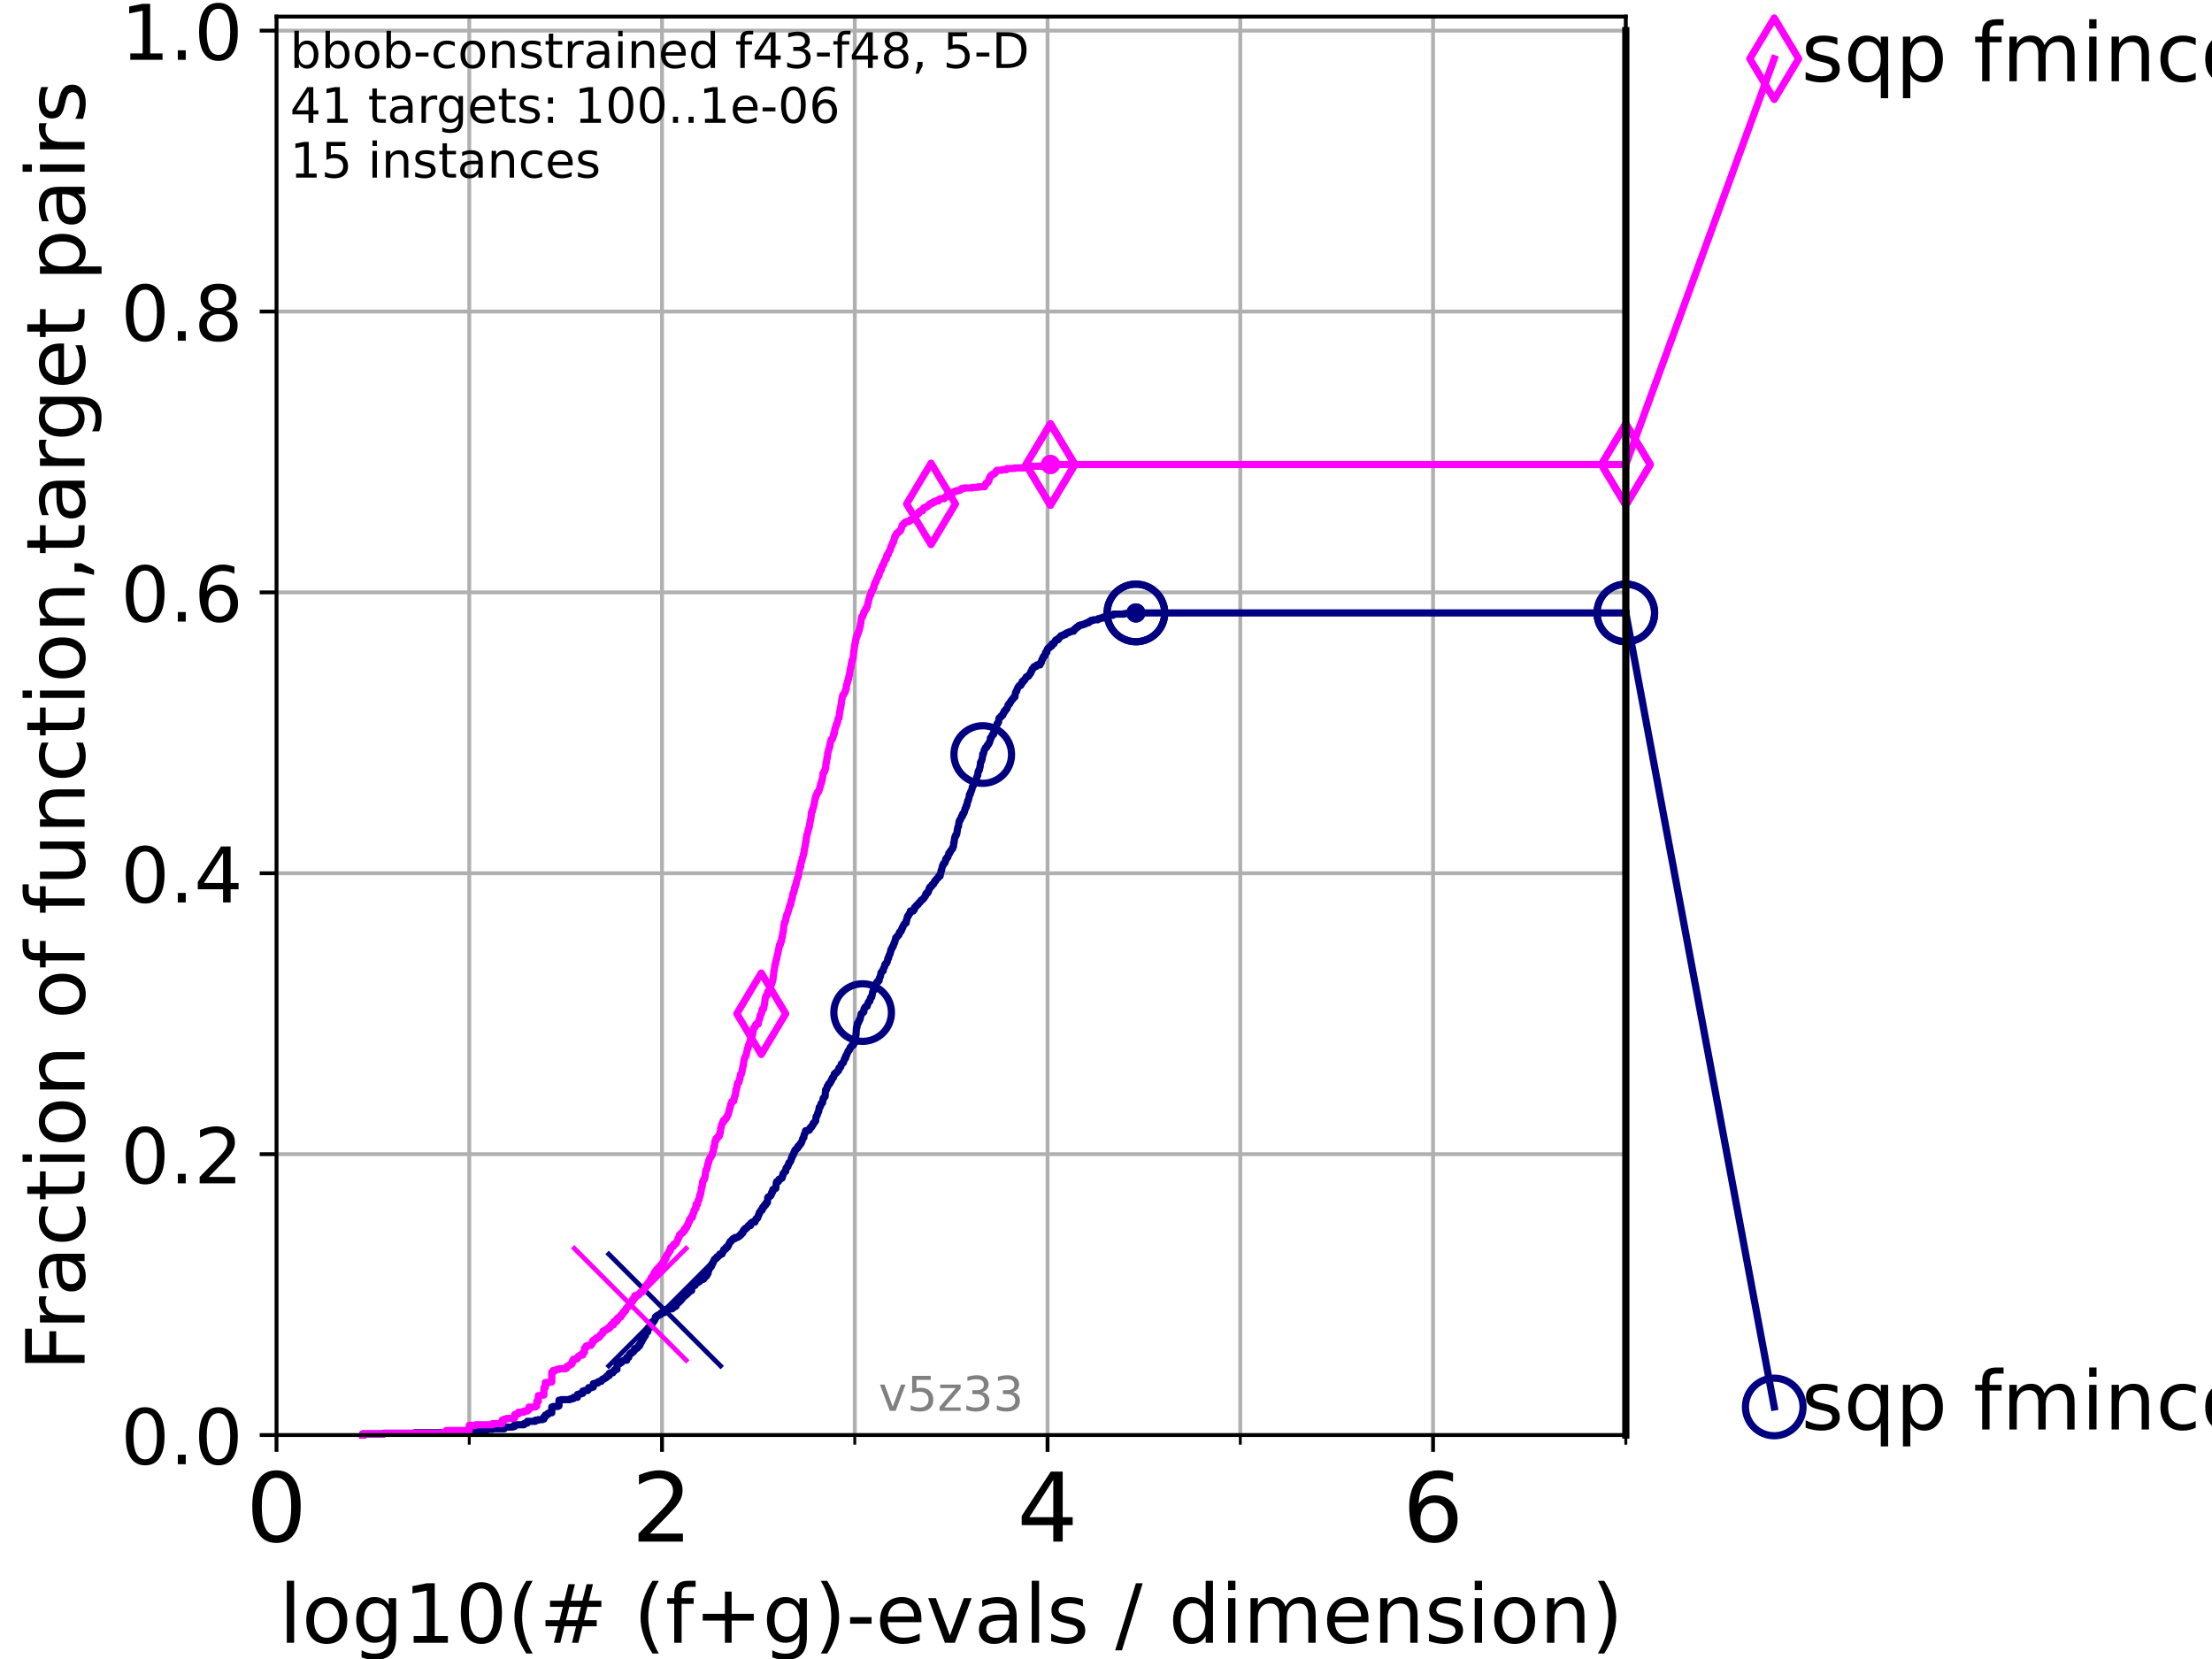 <?xml version="1.0" encoding="utf-8" standalone="no"?>
<!DOCTYPE svg PUBLIC "-//W3C//DTD SVG 1.1//EN"
  "http://www.w3.org/Graphics/SVG/1.1/DTD/svg11.dtd">
<!-- Created with matplotlib (https://matplotlib.org/) -->
<svg height="345.6pt" version="1.1" viewBox="0 0 460.8 345.6" width="460.8pt" xmlns="http://www.w3.org/2000/svg" xmlns:xlink="http://www.w3.org/1999/xlink">
 <defs>
  <style type="text/css">*{stroke-linecap:butt;stroke-linejoin:round;}</style>
 </defs>
 <g id="figure_1">
  <g id="patch_1">
   <path d="M 0 345.6 
L 460.8 345.6 
L 460.8 0 
L 0 0 
z
" style="fill:#ffffff;"/>
  </g>
  <g id="axes_1">
   <g id="patch_2">
    <path d="M 57.6 298.944 
L 338.688 298.944 
L 338.688 3.456 
L 57.6 3.456 
z
" style="fill:#ffffff;"/>
   </g>
   <g id="matplotlib.axis_1">
    <g id="xtick_1">
     <g id="line2d_1">
      <path clip-path="url(#p604871fdb5)" d="M 57.6 298.944 
L 57.6 3.456 
" style="fill:none;stroke:#b0b0b0;stroke-linecap:square;stroke-width:0.8;"/>
     </g>
     <g id="line2d_2">
      <defs>
       <path d="M 0 0 
L 0 3.5 
" id="m60a8077154" style="stroke:#000000;stroke-width:0.8;"/>
      </defs>
      <g>
       <use style="stroke:#000000;stroke-width:0.8;" x="57.6" xlink:href="#m60a8077154" y="298.944"/>
      </g>
     </g>
     <g id="text_1">
      <!-- 0 -->
      <g transform="translate(51.237 321.141)scale(0.2 -0.2)">
       <defs>
        <path d="M 31.781 66.406 
Q 24.172 66.406 20.328 58.906 
Q 16.5 51.422 16.5 36.375 
Q 16.5 21.391 20.328 13.891 
Q 24.172 6.391 31.781 6.391 
Q 39.453 6.391 43.281 13.891 
Q 47.125 21.391 47.125 36.375 
Q 47.125 51.422 43.281 58.906 
Q 39.453 66.406 31.781 66.406 
z
M 31.781 74.219 
Q 44.047 74.219 50.516 64.516 
Q 56.984 54.828 56.984 36.375 
Q 56.984 17.969 50.516 8.266 
Q 44.047 -1.422 31.781 -1.422 
Q 19.531 -1.422 13.062 8.266 
Q 6.594 17.969 6.594 36.375 
Q 6.594 54.828 13.062 64.516 
Q 19.531 74.219 31.781 74.219 
z
" id="DejaVuSans-48"/>
       </defs>
       <use xlink:href="#DejaVuSans-48"/>
      </g>
     </g>
    </g>
    <g id="xtick_2">
     <g id="line2d_3">
      <path clip-path="url(#p604871fdb5)" d="M 137.911 298.944 
L 137.911 3.456 
" style="fill:none;stroke:#b0b0b0;stroke-linecap:square;stroke-width:0.8;"/>
     </g>
     <g id="line2d_4">
      <g>
       <use style="stroke:#000000;stroke-width:0.8;" x="137.911" xlink:href="#m60a8077154" y="298.944"/>
      </g>
     </g>
     <g id="text_2">
      <!-- 2 -->
      <g transform="translate(131.548 321.141)scale(0.2 -0.2)">
       <defs>
        <path d="M 19.188 8.297 
L 53.609 8.297 
L 53.609 0 
L 7.328 0 
L 7.328 8.297 
Q 12.938 14.109 22.625 23.891 
Q 32.328 33.688 34.812 36.531 
Q 39.547 41.844 41.422 45.531 
Q 43.312 49.219 43.312 52.781 
Q 43.312 58.594 39.234 62.25 
Q 35.156 65.922 28.609 65.922 
Q 23.969 65.922 18.812 64.312 
Q 13.672 62.703 7.812 59.422 
L 7.812 69.391 
Q 13.766 71.781 18.938 73 
Q 24.125 74.219 28.422 74.219 
Q 39.75 74.219 46.484 68.547 
Q 53.219 62.891 53.219 53.422 
Q 53.219 48.922 51.531 44.891 
Q 49.859 40.875 45.406 35.406 
Q 44.188 33.984 37.641 27.219 
Q 31.109 20.453 19.188 8.297 
z
" id="DejaVuSans-50"/>
       </defs>
       <use xlink:href="#DejaVuSans-50"/>
      </g>
     </g>
    </g>
    <g id="xtick_3">
     <g id="line2d_5">
      <path clip-path="url(#p604871fdb5)" d="M 218.222 298.944 
L 218.222 3.456 
" style="fill:none;stroke:#b0b0b0;stroke-linecap:square;stroke-width:0.8;"/>
     </g>
     <g id="line2d_6">
      <g>
       <use style="stroke:#000000;stroke-width:0.8;" x="218.222" xlink:href="#m60a8077154" y="298.944"/>
      </g>
     </g>
     <g id="text_3">
      <!-- 4 -->
      <g transform="translate(211.859 321.141)scale(0.2 -0.2)">
       <defs>
        <path d="M 37.797 64.312 
L 12.891 25.391 
L 37.797 25.391 
z
M 35.203 72.906 
L 47.609 72.906 
L 47.609 25.391 
L 58.016 25.391 
L 58.016 17.188 
L 47.609 17.188 
L 47.609 0 
L 37.797 0 
L 37.797 17.188 
L 4.891 17.188 
L 4.891 26.703 
z
" id="DejaVuSans-52"/>
       </defs>
       <use xlink:href="#DejaVuSans-52"/>
      </g>
     </g>
    </g>
    <g id="xtick_4">
     <g id="line2d_7">
      <path clip-path="url(#p604871fdb5)" d="M 298.533 298.944 
L 298.533 3.456 
" style="fill:none;stroke:#b0b0b0;stroke-linecap:square;stroke-width:0.8;"/>
     </g>
     <g id="line2d_8">
      <g>
       <use style="stroke:#000000;stroke-width:0.8;" x="298.533" xlink:href="#m60a8077154" y="298.944"/>
      </g>
     </g>
     <g id="text_4">
      <!-- 6 -->
      <g transform="translate(292.17 321.141)scale(0.2 -0.2)">
       <defs>
        <path d="M 33.016 40.375 
Q 26.375 40.375 22.484 35.828 
Q 18.609 31.297 18.609 23.391 
Q 18.609 15.531 22.484 10.953 
Q 26.375 6.391 33.016 6.391 
Q 39.656 6.391 43.531 10.953 
Q 47.406 15.531 47.406 23.391 
Q 47.406 31.297 43.531 35.828 
Q 39.656 40.375 33.016 40.375 
z
M 52.594 71.297 
L 52.594 62.312 
Q 48.875 64.062 45.094 64.984 
Q 41.312 65.922 37.594 65.922 
Q 27.828 65.922 22.672 59.328 
Q 17.531 52.734 16.797 39.406 
Q 19.672 43.656 24.016 45.922 
Q 28.375 48.188 33.594 48.188 
Q 44.578 48.188 50.953 41.516 
Q 57.328 34.859 57.328 23.391 
Q 57.328 12.156 50.688 5.359 
Q 44.047 -1.422 33.016 -1.422 
Q 20.359 -1.422 13.672 8.266 
Q 6.984 17.969 6.984 36.375 
Q 6.984 53.656 15.188 63.938 
Q 23.391 74.219 37.203 74.219 
Q 40.922 74.219 44.703 73.484 
Q 48.484 72.75 52.594 71.297 
z
" id="DejaVuSans-54"/>
       </defs>
       <use xlink:href="#DejaVuSans-54"/>
      </g>
     </g>
    </g>
    <g id="xtick_5">
     <g id="line2d_9">
      <path clip-path="url(#p604871fdb5)" d="M 97.755 298.944 
L 97.755 3.456 
" style="fill:none;stroke:#b0b0b0;stroke-linecap:square;stroke-width:0.8;"/>
     </g>
     <g id="line2d_10">
      <defs>
       <path d="M 0 0 
L 0 2 
" id="m7b01c16858" style="stroke:#000000;stroke-width:0.6;"/>
      </defs>
      <g>
       <use style="stroke:#000000;stroke-width:0.6;" x="97.755" xlink:href="#m7b01c16858" y="298.944"/>
      </g>
     </g>
    </g>
    <g id="xtick_6">
     <g id="line2d_11">
      <path clip-path="url(#p604871fdb5)" d="M 178.066 298.944 
L 178.066 3.456 
" style="fill:none;stroke:#b0b0b0;stroke-linecap:square;stroke-width:0.8;"/>
     </g>
     <g id="line2d_12">
      <g>
       <use style="stroke:#000000;stroke-width:0.6;" x="178.066" xlink:href="#m7b01c16858" y="298.944"/>
      </g>
     </g>
    </g>
    <g id="xtick_7">
     <g id="line2d_13">
      <path clip-path="url(#p604871fdb5)" d="M 258.377 298.944 
L 258.377 3.456 
" style="fill:none;stroke:#b0b0b0;stroke-linecap:square;stroke-width:0.8;"/>
     </g>
     <g id="line2d_14">
      <g>
       <use style="stroke:#000000;stroke-width:0.6;" x="258.377" xlink:href="#m7b01c16858" y="298.944"/>
      </g>
     </g>
    </g>
    <g id="xtick_8">
     <g id="line2d_15">
      <path clip-path="url(#p604871fdb5)" d="M 338.688 298.944 
L 338.688 3.456 
" style="fill:none;stroke:#b0b0b0;stroke-linecap:square;stroke-width:0.8;"/>
     </g>
     <g id="line2d_16">
      <g>
       <use style="stroke:#000000;stroke-width:0.6;" x="338.688" xlink:href="#m7b01c16858" y="298.944"/>
      </g>
     </g>
    </g>
    <g id="text_5">
     <!-- log10(# (f+g)-evals / dimension) -->
     <g transform="translate(58.145 342.218)scale(0.17 -0.17)">
      <defs>
       <path d="M 9.422 75.984 
L 18.406 75.984 
L 18.406 0 
L 9.422 0 
z
" id="DejaVuSans-108"/>
       <path d="M 30.609 48.391 
Q 23.391 48.391 19.188 42.75 
Q 14.984 37.109 14.984 27.297 
Q 14.984 17.484 19.156 11.844 
Q 23.344 6.203 30.609 6.203 
Q 37.797 6.203 41.984 11.859 
Q 46.188 17.531 46.188 27.297 
Q 46.188 37.016 41.984 42.703 
Q 37.797 48.391 30.609 48.391 
z
M 30.609 56 
Q 42.328 56 49.016 48.375 
Q 55.719 40.766 55.719 27.297 
Q 55.719 13.875 49.016 6.219 
Q 42.328 -1.422 30.609 -1.422 
Q 18.844 -1.422 12.172 6.219 
Q 5.516 13.875 5.516 27.297 
Q 5.516 40.766 12.172 48.375 
Q 18.844 56 30.609 56 
z
" id="DejaVuSans-111"/>
       <path d="M 45.406 27.984 
Q 45.406 37.75 41.375 43.109 
Q 37.359 48.484 30.078 48.484 
Q 22.859 48.484 18.828 43.109 
Q 14.797 37.75 14.797 27.984 
Q 14.797 18.266 18.828 12.891 
Q 22.859 7.516 30.078 7.516 
Q 37.359 7.516 41.375 12.891 
Q 45.406 18.266 45.406 27.984 
z
M 54.391 6.781 
Q 54.391 -7.172 48.188 -13.984 
Q 42 -20.797 29.203 -20.797 
Q 24.469 -20.797 20.266 -20.094 
Q 16.062 -19.391 12.109 -17.922 
L 12.109 -9.188 
Q 16.062 -11.328 19.922 -12.344 
Q 23.781 -13.375 27.781 -13.375 
Q 36.625 -13.375 41.016 -8.766 
Q 45.406 -4.156 45.406 5.172 
L 45.406 9.625 
Q 42.625 4.781 38.281 2.391 
Q 33.938 0 27.875 0 
Q 17.828 0 11.672 7.656 
Q 5.516 15.328 5.516 27.984 
Q 5.516 40.672 11.672 48.328 
Q 17.828 56 27.875 56 
Q 33.938 56 38.281 53.609 
Q 42.625 51.219 45.406 46.391 
L 45.406 54.688 
L 54.391 54.688 
z
" id="DejaVuSans-103"/>
       <path d="M 12.406 8.297 
L 28.516 8.297 
L 28.516 63.922 
L 10.984 60.406 
L 10.984 69.391 
L 28.422 72.906 
L 38.281 72.906 
L 38.281 8.297 
L 54.391 8.297 
L 54.391 0 
L 12.406 0 
z
" id="DejaVuSans-49"/>
       <path d="M 31 75.875 
Q 24.469 64.656 21.281 53.656 
Q 18.109 42.672 18.109 31.391 
Q 18.109 20.125 21.312 9.062 
Q 24.516 -2 31 -13.188 
L 23.188 -13.188 
Q 15.875 -1.703 12.234 9.375 
Q 8.594 20.453 8.594 31.391 
Q 8.594 42.281 12.203 53.312 
Q 15.828 64.359 23.188 75.875 
z
" id="DejaVuSans-40"/>
       <path d="M 51.125 44 
L 36.922 44 
L 32.812 27.688 
L 47.125 27.688 
z
M 43.797 71.781 
L 38.719 51.516 
L 52.984 51.516 
L 58.109 71.781 
L 65.922 71.781 
L 60.891 51.516 
L 76.125 51.516 
L 76.125 44 
L 58.984 44 
L 54.984 27.688 
L 70.516 27.688 
L 70.516 20.219 
L 53.078 20.219 
L 48 0 
L 40.188 0 
L 45.219 20.219 
L 30.906 20.219 
L 25.875 0 
L 18.016 0 
L 23.094 20.219 
L 7.719 20.219 
L 7.719 27.688 
L 24.906 27.688 
L 29 44 
L 13.281 44 
L 13.281 51.516 
L 30.906 51.516 
L 35.891 71.781 
z
" id="DejaVuSans-35"/>
       <path id="DejaVuSans-32"/>
       <path d="M 37.109 75.984 
L 37.109 68.5 
L 28.516 68.5 
Q 23.688 68.5 21.797 66.547 
Q 19.922 64.594 19.922 59.516 
L 19.922 54.688 
L 34.719 54.688 
L 34.719 47.703 
L 19.922 47.703 
L 19.922 0 
L 10.891 0 
L 10.891 47.703 
L 2.297 47.703 
L 2.297 54.688 
L 10.891 54.688 
L 10.891 58.5 
Q 10.891 67.625 15.141 71.797 
Q 19.391 75.984 28.609 75.984 
z
" id="DejaVuSans-102"/>
       <path d="M 46 62.703 
L 46 35.5 
L 73.188 35.5 
L 73.188 27.203 
L 46 27.203 
L 46 0 
L 37.797 0 
L 37.797 27.203 
L 10.594 27.203 
L 10.594 35.5 
L 37.797 35.5 
L 37.797 62.703 
z
" id="DejaVuSans-43"/>
       <path d="M 8.016 75.875 
L 15.828 75.875 
Q 23.141 64.359 26.781 53.312 
Q 30.422 42.281 30.422 31.391 
Q 30.422 20.453 26.781 9.375 
Q 23.141 -1.703 15.828 -13.188 
L 8.016 -13.188 
Q 14.5 -2 17.703 9.062 
Q 20.906 20.125 20.906 31.391 
Q 20.906 42.672 17.703 53.656 
Q 14.5 64.656 8.016 75.875 
z
" id="DejaVuSans-41"/>
       <path d="M 4.891 31.391 
L 31.203 31.391 
L 31.203 23.391 
L 4.891 23.391 
z
" id="DejaVuSans-45"/>
       <path d="M 56.203 29.594 
L 56.203 25.203 
L 14.891 25.203 
Q 15.484 15.922 20.484 11.062 
Q 25.484 6.203 34.422 6.203 
Q 39.594 6.203 44.453 7.469 
Q 49.312 8.734 54.109 11.281 
L 54.109 2.781 
Q 49.266 0.734 44.188 -0.344 
Q 39.109 -1.422 33.891 -1.422 
Q 20.797 -1.422 13.156 6.188 
Q 5.516 13.812 5.516 26.812 
Q 5.516 40.234 12.766 48.109 
Q 20.016 56 32.328 56 
Q 43.359 56 49.781 48.891 
Q 56.203 41.797 56.203 29.594 
z
M 47.219 32.234 
Q 47.125 39.594 43.094 43.984 
Q 39.062 48.391 32.422 48.391 
Q 24.906 48.391 20.391 44.141 
Q 15.875 39.891 15.188 32.172 
z
" id="DejaVuSans-101"/>
       <path d="M 2.984 54.688 
L 12.5 54.688 
L 29.594 8.797 
L 46.688 54.688 
L 56.203 54.688 
L 35.688 0 
L 23.484 0 
z
" id="DejaVuSans-118"/>
       <path d="M 34.281 27.484 
Q 23.391 27.484 19.188 25 
Q 14.984 22.516 14.984 16.5 
Q 14.984 11.719 18.141 8.906 
Q 21.297 6.109 26.703 6.109 
Q 34.188 6.109 38.703 11.406 
Q 43.219 16.703 43.219 25.484 
L 43.219 27.484 
z
M 52.203 31.203 
L 52.203 0 
L 43.219 0 
L 43.219 8.297 
Q 40.141 3.328 35.547 0.953 
Q 30.953 -1.422 24.312 -1.422 
Q 15.922 -1.422 10.953 3.297 
Q 6 8.016 6 15.922 
Q 6 25.141 12.172 29.828 
Q 18.359 34.516 30.609 34.516 
L 43.219 34.516 
L 43.219 35.406 
Q 43.219 41.609 39.141 45 
Q 35.062 48.391 27.688 48.391 
Q 23 48.391 18.547 47.266 
Q 14.109 46.141 10.016 43.891 
L 10.016 52.203 
Q 14.938 54.109 19.578 55.047 
Q 24.219 56 28.609 56 
Q 40.484 56 46.344 49.844 
Q 52.203 43.703 52.203 31.203 
z
" id="DejaVuSans-97"/>
       <path d="M 44.281 53.078 
L 44.281 44.578 
Q 40.484 46.531 36.375 47.5 
Q 32.281 48.484 27.875 48.484 
Q 21.188 48.484 17.844 46.438 
Q 14.5 44.391 14.5 40.281 
Q 14.5 37.156 16.891 35.375 
Q 19.281 33.594 26.516 31.984 
L 29.594 31.297 
Q 39.156 29.25 43.188 25.516 
Q 47.219 21.781 47.219 15.094 
Q 47.219 7.469 41.188 3.016 
Q 35.156 -1.422 24.609 -1.422 
Q 20.219 -1.422 15.453 -0.562 
Q 10.688 0.297 5.422 2 
L 5.422 11.281 
Q 10.406 8.688 15.234 7.391 
Q 20.062 6.109 24.812 6.109 
Q 31.156 6.109 34.562 8.281 
Q 37.984 10.453 37.984 14.406 
Q 37.984 18.062 35.516 20.016 
Q 33.062 21.969 24.703 23.781 
L 21.578 24.516 
Q 13.234 26.266 9.516 29.906 
Q 5.812 33.547 5.812 39.891 
Q 5.812 47.609 11.281 51.797 
Q 16.75 56 26.812 56 
Q 31.781 56 36.172 55.266 
Q 40.578 54.547 44.281 53.078 
z
" id="DejaVuSans-115"/>
       <path d="M 25.391 72.906 
L 33.688 72.906 
L 8.297 -9.281 
L 0 -9.281 
z
" id="DejaVuSans-47"/>
       <path d="M 45.406 46.391 
L 45.406 75.984 
L 54.391 75.984 
L 54.391 0 
L 45.406 0 
L 45.406 8.203 
Q 42.578 3.328 38.25 0.953 
Q 33.938 -1.422 27.875 -1.422 
Q 17.969 -1.422 11.734 6.484 
Q 5.516 14.406 5.516 27.297 
Q 5.516 40.188 11.734 48.094 
Q 17.969 56 27.875 56 
Q 33.938 56 38.25 53.625 
Q 42.578 51.266 45.406 46.391 
z
M 14.797 27.297 
Q 14.797 17.391 18.875 11.75 
Q 22.953 6.109 30.078 6.109 
Q 37.203 6.109 41.297 11.75 
Q 45.406 17.391 45.406 27.297 
Q 45.406 37.203 41.297 42.844 
Q 37.203 48.484 30.078 48.484 
Q 22.953 48.484 18.875 42.844 
Q 14.797 37.203 14.797 27.297 
z
" id="DejaVuSans-100"/>
       <path d="M 9.422 54.688 
L 18.406 54.688 
L 18.406 0 
L 9.422 0 
z
M 9.422 75.984 
L 18.406 75.984 
L 18.406 64.594 
L 9.422 64.594 
z
" id="DejaVuSans-105"/>
       <path d="M 52 44.188 
Q 55.375 50.25 60.062 53.125 
Q 64.75 56 71.094 56 
Q 79.641 56 84.281 50.016 
Q 88.922 44.047 88.922 33.016 
L 88.922 0 
L 79.891 0 
L 79.891 32.719 
Q 79.891 40.578 77.094 44.375 
Q 74.312 48.188 68.609 48.188 
Q 61.625 48.188 57.562 43.547 
Q 53.516 38.922 53.516 30.906 
L 53.516 0 
L 44.484 0 
L 44.484 32.719 
Q 44.484 40.625 41.703 44.406 
Q 38.922 48.188 33.109 48.188 
Q 26.219 48.188 22.156 43.531 
Q 18.109 38.875 18.109 30.906 
L 18.109 0 
L 9.078 0 
L 9.078 54.688 
L 18.109 54.688 
L 18.109 46.188 
Q 21.188 51.219 25.484 53.609 
Q 29.781 56 35.688 56 
Q 41.656 56 45.828 52.969 
Q 50 49.953 52 44.188 
z
" id="DejaVuSans-109"/>
       <path d="M 54.891 33.016 
L 54.891 0 
L 45.906 0 
L 45.906 32.719 
Q 45.906 40.484 42.875 44.328 
Q 39.844 48.188 33.797 48.188 
Q 26.516 48.188 22.312 43.547 
Q 18.109 38.922 18.109 30.906 
L 18.109 0 
L 9.078 0 
L 9.078 54.688 
L 18.109 54.688 
L 18.109 46.188 
Q 21.344 51.125 25.703 53.562 
Q 30.078 56 35.797 56 
Q 45.219 56 50.047 50.172 
Q 54.891 44.344 54.891 33.016 
z
" id="DejaVuSans-110"/>
      </defs>
      <use xlink:href="#DejaVuSans-108"/>
      <use x="27.783" xlink:href="#DejaVuSans-111"/>
      <use x="88.965" xlink:href="#DejaVuSans-103"/>
      <use x="152.441" xlink:href="#DejaVuSans-49"/>
      <use x="216.064" xlink:href="#DejaVuSans-48"/>
      <use x="279.688" xlink:href="#DejaVuSans-40"/>
      <use x="318.701" xlink:href="#DejaVuSans-35"/>
      <use x="402.49" xlink:href="#DejaVuSans-32"/>
      <use x="434.277" xlink:href="#DejaVuSans-40"/>
      <use x="473.291" xlink:href="#DejaVuSans-102"/>
      <use x="508.496" xlink:href="#DejaVuSans-43"/>
      <use x="592.285" xlink:href="#DejaVuSans-103"/>
      <use x="655.762" xlink:href="#DejaVuSans-41"/>
      <use x="694.775" xlink:href="#DejaVuSans-45"/>
      <use x="730.859" xlink:href="#DejaVuSans-101"/>
      <use x="792.383" xlink:href="#DejaVuSans-118"/>
      <use x="851.562" xlink:href="#DejaVuSans-97"/>
      <use x="912.842" xlink:href="#DejaVuSans-108"/>
      <use x="940.625" xlink:href="#DejaVuSans-115"/>
      <use x="992.725" xlink:href="#DejaVuSans-32"/>
      <use x="1024.512" xlink:href="#DejaVuSans-47"/>
      <use x="1058.203" xlink:href="#DejaVuSans-32"/>
      <use x="1089.99" xlink:href="#DejaVuSans-100"/>
      <use x="1153.467" xlink:href="#DejaVuSans-105"/>
      <use x="1181.25" xlink:href="#DejaVuSans-109"/>
      <use x="1278.662" xlink:href="#DejaVuSans-101"/>
      <use x="1340.186" xlink:href="#DejaVuSans-110"/>
      <use x="1403.564" xlink:href="#DejaVuSans-115"/>
      <use x="1455.664" xlink:href="#DejaVuSans-105"/>
      <use x="1483.447" xlink:href="#DejaVuSans-111"/>
      <use x="1544.629" xlink:href="#DejaVuSans-110"/>
      <use x="1608.008" xlink:href="#DejaVuSans-41"/>
     </g>
    </g>
   </g>
   <g id="matplotlib.axis_2">
    <g id="ytick_1">
     <g id="line2d_17">
      <path clip-path="url(#p604871fdb5)" d="M 57.6 298.944 
L 338.688 298.944 
" style="fill:none;stroke:#b0b0b0;stroke-linecap:square;stroke-width:0.8;"/>
     </g>
     <g id="line2d_18">
      <defs>
       <path d="M 0 0 
L -3.5 0 
" id="m350a66c076" style="stroke:#000000;stroke-width:0.8;"/>
      </defs>
      <g>
       <use style="stroke:#000000;stroke-width:0.8;" x="57.6" xlink:href="#m350a66c076" y="298.944"/>
      </g>
     </g>
     <g id="text_6">
      <!-- 0.0 -->
      <g transform="translate(25.155 305.023)scale(0.16 -0.16)">
       <defs>
        <path d="M 10.688 12.406 
L 21 12.406 
L 21 0 
L 10.688 0 
z
" id="DejaVuSans-46"/>
       </defs>
       <use xlink:href="#DejaVuSans-48"/>
       <use x="63.623" xlink:href="#DejaVuSans-46"/>
       <use x="95.41" xlink:href="#DejaVuSans-48"/>
      </g>
     </g>
    </g>
    <g id="ytick_2">
     <g id="line2d_19">
      <path clip-path="url(#p604871fdb5)" d="M 57.6 240.432 
L 338.688 240.432 
" style="fill:none;stroke:#b0b0b0;stroke-linecap:square;stroke-width:0.8;"/>
     </g>
     <g id="line2d_20">
      <g>
       <use style="stroke:#000000;stroke-width:0.8;" x="57.6" xlink:href="#m350a66c076" y="240.432"/>
      </g>
     </g>
     <g id="text_7">
      <!-- 0.2 -->
      <g transform="translate(25.155 246.51)scale(0.16 -0.16)">
       <use xlink:href="#DejaVuSans-48"/>
       <use x="63.623" xlink:href="#DejaVuSans-46"/>
       <use x="95.41" xlink:href="#DejaVuSans-50"/>
      </g>
     </g>
    </g>
    <g id="ytick_3">
     <g id="line2d_21">
      <path clip-path="url(#p604871fdb5)" d="M 57.6 181.919 
L 338.688 181.919 
" style="fill:none;stroke:#b0b0b0;stroke-linecap:square;stroke-width:0.8;"/>
     </g>
     <g id="line2d_22">
      <g>
       <use style="stroke:#000000;stroke-width:0.8;" x="57.6" xlink:href="#m350a66c076" y="181.919"/>
      </g>
     </g>
     <g id="text_8">
      <!-- 0.4 -->
      <g transform="translate(25.155 187.998)scale(0.16 -0.16)">
       <use xlink:href="#DejaVuSans-48"/>
       <use x="63.623" xlink:href="#DejaVuSans-46"/>
       <use x="95.41" xlink:href="#DejaVuSans-52"/>
      </g>
     </g>
    </g>
    <g id="ytick_4">
     <g id="line2d_23">
      <path clip-path="url(#p604871fdb5)" d="M 57.6 123.407 
L 338.688 123.407 
" style="fill:none;stroke:#b0b0b0;stroke-linecap:square;stroke-width:0.8;"/>
     </g>
     <g id="line2d_24">
      <g>
       <use style="stroke:#000000;stroke-width:0.8;" x="57.6" xlink:href="#m350a66c076" y="123.407"/>
      </g>
     </g>
     <g id="text_9">
      <!-- 0.6 -->
      <g transform="translate(25.155 129.485)scale(0.16 -0.16)">
       <use xlink:href="#DejaVuSans-48"/>
       <use x="63.623" xlink:href="#DejaVuSans-46"/>
       <use x="95.41" xlink:href="#DejaVuSans-54"/>
      </g>
     </g>
    </g>
    <g id="ytick_5">
     <g id="line2d_25">
      <path clip-path="url(#p604871fdb5)" d="M 57.6 64.894 
L 338.688 64.894 
" style="fill:none;stroke:#b0b0b0;stroke-linecap:square;stroke-width:0.8;"/>
     </g>
     <g id="line2d_26">
      <g>
       <use style="stroke:#000000;stroke-width:0.8;" x="57.6" xlink:href="#m350a66c076" y="64.894"/>
      </g>
     </g>
     <g id="text_10">
      <!-- 0.8 -->
      <g transform="translate(25.155 70.973)scale(0.16 -0.16)">
       <defs>
        <path d="M 31.781 34.625 
Q 24.75 34.625 20.719 30.859 
Q 16.703 27.094 16.703 20.516 
Q 16.703 13.922 20.719 10.156 
Q 24.75 6.391 31.781 6.391 
Q 38.812 6.391 42.859 10.172 
Q 46.922 13.969 46.922 20.516 
Q 46.922 27.094 42.891 30.859 
Q 38.875 34.625 31.781 34.625 
z
M 21.922 38.812 
Q 15.578 40.375 12.031 44.719 
Q 8.5 49.078 8.5 55.328 
Q 8.5 64.062 14.719 69.141 
Q 20.953 74.219 31.781 74.219 
Q 42.672 74.219 48.875 69.141 
Q 55.078 64.062 55.078 55.328 
Q 55.078 49.078 51.531 44.719 
Q 48 40.375 41.703 38.812 
Q 48.828 37.156 52.797 32.312 
Q 56.781 27.484 56.781 20.516 
Q 56.781 9.906 50.312 4.234 
Q 43.844 -1.422 31.781 -1.422 
Q 19.734 -1.422 13.25 4.234 
Q 6.781 9.906 6.781 20.516 
Q 6.781 27.484 10.781 32.312 
Q 14.797 37.156 21.922 38.812 
z
M 18.312 54.391 
Q 18.312 48.734 21.844 45.562 
Q 25.391 42.391 31.781 42.391 
Q 38.141 42.391 41.719 45.562 
Q 45.312 48.734 45.312 54.391 
Q 45.312 60.062 41.719 63.234 
Q 38.141 66.406 31.781 66.406 
Q 25.391 66.406 21.844 63.234 
Q 18.312 60.062 18.312 54.391 
z
" id="DejaVuSans-56"/>
       </defs>
       <use xlink:href="#DejaVuSans-48"/>
       <use x="63.623" xlink:href="#DejaVuSans-46"/>
       <use x="95.41" xlink:href="#DejaVuSans-56"/>
      </g>
     </g>
    </g>
    <g id="ytick_6">
     <g id="line2d_27">
      <path clip-path="url(#p604871fdb5)" d="M 57.6 6.382 
L 338.688 6.382 
" style="fill:none;stroke:#b0b0b0;stroke-linecap:square;stroke-width:0.8;"/>
     </g>
     <g id="line2d_28">
      <g>
       <use style="stroke:#000000;stroke-width:0.8;" x="57.6" xlink:href="#m350a66c076" y="6.382"/>
      </g>
     </g>
     <g id="text_11">
      <!-- 1.0 -->
      <g transform="translate(25.155 12.46)scale(0.16 -0.16)">
       <use xlink:href="#DejaVuSans-49"/>
       <use x="63.623" xlink:href="#DejaVuSans-46"/>
       <use x="95.41" xlink:href="#DejaVuSans-48"/>
      </g>
     </g>
    </g>
    <g id="text_12">
     <!-- Fraction of function,target pairs -->
     <g transform="translate(17.62 285.585)rotate(-90)scale(0.17 -0.17)">
      <defs>
       <path d="M 9.812 72.906 
L 51.703 72.906 
L 51.703 64.594 
L 19.672 64.594 
L 19.672 43.109 
L 48.578 43.109 
L 48.578 34.812 
L 19.672 34.812 
L 19.672 0 
L 9.812 0 
z
" id="DejaVuSans-70"/>
       <path d="M 41.109 46.297 
Q 39.594 47.172 37.812 47.578 
Q 36.031 48 33.891 48 
Q 26.266 48 22.188 43.047 
Q 18.109 38.094 18.109 28.812 
L 18.109 0 
L 9.078 0 
L 9.078 54.688 
L 18.109 54.688 
L 18.109 46.188 
Q 20.953 51.172 25.484 53.578 
Q 30.031 56 36.531 56 
Q 37.453 56 38.578 55.875 
Q 39.703 55.766 41.062 55.516 
z
" id="DejaVuSans-114"/>
       <path d="M 48.781 52.594 
L 48.781 44.188 
Q 44.969 46.297 41.141 47.344 
Q 37.312 48.391 33.406 48.391 
Q 24.656 48.391 19.812 42.844 
Q 14.984 37.312 14.984 27.297 
Q 14.984 17.281 19.812 11.734 
Q 24.656 6.203 33.406 6.203 
Q 37.312 6.203 41.141 7.25 
Q 44.969 8.297 48.781 10.406 
L 48.781 2.094 
Q 45.016 0.344 40.984 -0.531 
Q 36.969 -1.422 32.422 -1.422 
Q 20.062 -1.422 12.781 6.344 
Q 5.516 14.109 5.516 27.297 
Q 5.516 40.672 12.859 48.328 
Q 20.219 56 33.016 56 
Q 37.156 56 41.109 55.141 
Q 45.062 54.297 48.781 52.594 
z
" id="DejaVuSans-99"/>
       <path d="M 18.312 70.219 
L 18.312 54.688 
L 36.812 54.688 
L 36.812 47.703 
L 18.312 47.703 
L 18.312 18.016 
Q 18.312 11.328 20.141 9.422 
Q 21.969 7.516 27.594 7.516 
L 36.812 7.516 
L 36.812 0 
L 27.594 0 
Q 17.188 0 13.234 3.875 
Q 9.281 7.766 9.281 18.016 
L 9.281 47.703 
L 2.688 47.703 
L 2.688 54.688 
L 9.281 54.688 
L 9.281 70.219 
z
" id="DejaVuSans-116"/>
       <path d="M 8.5 21.578 
L 8.5 54.688 
L 17.484 54.688 
L 17.484 21.922 
Q 17.484 14.156 20.5 10.266 
Q 23.531 6.391 29.594 6.391 
Q 36.859 6.391 41.078 11.031 
Q 45.312 15.672 45.312 23.688 
L 45.312 54.688 
L 54.297 54.688 
L 54.297 0 
L 45.312 0 
L 45.312 8.406 
Q 42.047 3.422 37.719 1 
Q 33.406 -1.422 27.688 -1.422 
Q 18.266 -1.422 13.375 4.438 
Q 8.5 10.297 8.5 21.578 
z
M 31.109 56 
z
" id="DejaVuSans-117"/>
       <path d="M 11.719 12.406 
L 22.016 12.406 
L 22.016 4 
L 14.016 -11.625 
L 7.719 -11.625 
L 11.719 4 
z
" id="DejaVuSans-44"/>
       <path d="M 18.109 8.203 
L 18.109 -20.797 
L 9.078 -20.797 
L 9.078 54.688 
L 18.109 54.688 
L 18.109 46.391 
Q 20.953 51.266 25.266 53.625 
Q 29.594 56 35.594 56 
Q 45.562 56 51.781 48.094 
Q 58.016 40.188 58.016 27.297 
Q 58.016 14.406 51.781 6.484 
Q 45.562 -1.422 35.594 -1.422 
Q 29.594 -1.422 25.266 0.953 
Q 20.953 3.328 18.109 8.203 
z
M 48.688 27.297 
Q 48.688 37.203 44.609 42.844 
Q 40.531 48.484 33.406 48.484 
Q 26.266 48.484 22.188 42.844 
Q 18.109 37.203 18.109 27.297 
Q 18.109 17.391 22.188 11.75 
Q 26.266 6.109 33.406 6.109 
Q 40.531 6.109 44.609 11.75 
Q 48.688 17.391 48.688 27.297 
z
" id="DejaVuSans-112"/>
      </defs>
      <use xlink:href="#DejaVuSans-70"/>
      <use x="50.27" xlink:href="#DejaVuSans-114"/>
      <use x="91.383" xlink:href="#DejaVuSans-97"/>
      <use x="152.662" xlink:href="#DejaVuSans-99"/>
      <use x="207.643" xlink:href="#DejaVuSans-116"/>
      <use x="246.852" xlink:href="#DejaVuSans-105"/>
      <use x="274.635" xlink:href="#DejaVuSans-111"/>
      <use x="335.816" xlink:href="#DejaVuSans-110"/>
      <use x="399.195" xlink:href="#DejaVuSans-32"/>
      <use x="430.982" xlink:href="#DejaVuSans-111"/>
      <use x="492.164" xlink:href="#DejaVuSans-102"/>
      <use x="527.369" xlink:href="#DejaVuSans-32"/>
      <use x="559.156" xlink:href="#DejaVuSans-102"/>
      <use x="594.361" xlink:href="#DejaVuSans-117"/>
      <use x="657.74" xlink:href="#DejaVuSans-110"/>
      <use x="721.119" xlink:href="#DejaVuSans-99"/>
      <use x="776.1" xlink:href="#DejaVuSans-116"/>
      <use x="815.309" xlink:href="#DejaVuSans-105"/>
      <use x="843.092" xlink:href="#DejaVuSans-111"/>
      <use x="904.273" xlink:href="#DejaVuSans-110"/>
      <use x="967.652" xlink:href="#DejaVuSans-44"/>
      <use x="999.439" xlink:href="#DejaVuSans-116"/>
      <use x="1038.648" xlink:href="#DejaVuSans-97"/>
      <use x="1099.928" xlink:href="#DejaVuSans-114"/>
      <use x="1139.291" xlink:href="#DejaVuSans-103"/>
      <use x="1202.768" xlink:href="#DejaVuSans-101"/>
      <use x="1264.291" xlink:href="#DejaVuSans-116"/>
      <use x="1303.5" xlink:href="#DejaVuSans-32"/>
      <use x="1335.287" xlink:href="#DejaVuSans-112"/>
      <use x="1398.764" xlink:href="#DejaVuSans-97"/>
      <use x="1460.043" xlink:href="#DejaVuSans-105"/>
      <use x="1487.826" xlink:href="#DejaVuSans-114"/>
      <use x="1528.939" xlink:href="#DejaVuSans-115"/>
     </g>
    </g>
   </g>
   <g id="line2d_29">
    <defs>
     <path d="M 0 1.5 
C 0.398 1.5 0.779 1.342 1.061 1.061 
C 1.342 0.779 1.5 0.398 1.5 0 
C 1.5 -0.398 1.342 -0.779 1.061 -1.061 
C 0.779 -1.342 0.398 -1.5 0 -1.5 
C -0.398 -1.5 -0.779 -1.342 -1.061 -1.061 
C -1.342 -0.779 -1.5 -0.398 -1.5 0 
C -1.5 0.398 -1.342 0.779 -1.061 1.061 
C -0.779 1.342 -0.398 1.5 0 1.5 
z
" id="m1b9a15c398" style="stroke:#000080;"/>
    </defs>
    <g>
     <use style="fill:#000080;stroke:#000080;" x="236.631" xlink:href="#m1b9a15c398" y="127.688"/>
     <use style="fill:#000080;stroke:#000080;" x="236.631" xlink:href="#m1b9a15c398" y="127.688"/>
    </g>
   </g>
   <g id="line2d_30">
    <path d="M 75.556 298.944 
L 75.556 298.706 
L 79.939 298.706 
L 79.939 298.587 
L 86.351 298.587 
L 86.351 298.468 
L 92.969 298.468 
L 92.969 298.349 
L 94.715 298.349 
L 94.715 298.23 
L 97.755 298.23 
L 97.755 297.993 
L 99.098 297.993 
L 99.098 297.874 
L 101.507 297.874 
L 101.507 297.755 
L 102.597 297.755 
L 102.597 297.636 
L 105.057 297.636 
L 105.057 297.279 
L 106.803 297.279 
L 106.803 297.16 
L 107.213 297.16 
L 107.213 296.803 
L 109.132 296.803 
L 109.132 296.565 
L 109.491 296.565 
L 109.491 296.447 
L 109.843 296.447 
L 109.843 296.09 
L 111.506 296.09 
L 111.506 295.852 
L 112.128 295.852 
L 112.128 295.733 
L 113.023 295.733 
L 113.023 295.614 
L 113.311 295.614 
L 113.311 295.138 
L 113.595 295.138 
L 113.595 294.782 
L 113.874 294.782 
L 113.874 294.663 
L 114.148 294.663 
L 114.148 294.425 
L 114.419 294.425 
L 114.419 294.306 
L 114.947 294.306 
L 114.947 293.117 
L 115.206 293.117 
L 115.206 292.998 
L 116.203 292.998 
L 116.203 292.879 
L 116.443 292.879 
L 116.443 291.689 
L 116.914 291.689 
L 116.914 291.57 
L 118.682 291.57 
L 118.682 291.452 
L 119.097 291.452 
L 119.097 291.333 
L 119.503 291.333 
L 119.503 291.095 
L 120.287 291.095 
L 120.287 290.5 
L 120.666 290.5 
L 120.666 290.381 
L 121.037 290.381 
L 121.037 290.262 
L 121.4 290.262 
L 121.4 289.787 
L 121.756 289.787 
L 121.756 289.668 
L 122.447 289.668 
L 122.447 289.43 
L 122.615 289.43 
L 122.615 289.073 
L 123.274 289.073 
L 123.274 288.954 
L 123.594 288.954 
L 123.594 288.24 
L 124.063 288.24 
L 124.063 288.122 
L 124.52 288.122 
L 124.52 287.884 
L 124.818 287.884 
L 124.818 287.765 
L 125.256 287.765 
L 125.256 287.527 
L 125.399 287.527 
L 125.399 287.408 
L 125.542 287.408 
L 125.542 287.289 
L 125.823 287.289 
L 125.823 287.17 
L 125.962 287.17 
L 125.962 287.051 
L 126.236 287.051 
L 126.236 286.932 
L 126.372 286.932 
L 126.372 286.694 
L 126.507 286.694 
L 126.507 286.576 
L 126.905 286.576 
L 126.905 286.1 
L 127.165 286.1 
L 127.165 285.981 
L 127.674 285.981 
L 127.674 285.743 
L 127.799 285.743 
L 127.799 285.624 
L 127.985 285.624 
L 127.985 285.386 
L 128.169 285.386 
L 128.169 285.267 
L 128.531 285.267 
L 128.531 284.435 
L 128.65 284.435 
L 128.65 284.316 
L 128.768 284.316 
L 128.768 284.197 
L 128.886 284.197 
L 128.886 284.078 
L 129.118 284.078 
L 129.118 283.84 
L 129.461 283.84 
L 129.461 283.602 
L 129.686 283.602 
L 129.686 283.483 
L 129.909 283.483 
L 129.909 283.364 
L 130.559 283.364 
L 130.559 282.77 
L 130.979 282.77 
L 131.082 282.175 
L 131.185 282.175 
L 131.287 281.937 
L 131.591 281.937 
L 131.591 281.699 
L 131.79 281.699 
L 131.79 281.581 
L 131.987 281.581 
L 132.036 281.343 
L 132.182 281.343 
L 132.182 280.986 
L 132.375 280.986 
L 132.375 280.867 
L 132.754 280.867 
L 132.754 280.629 
L 132.94 280.629 
L 132.94 280.391 
L 133.216 280.391 
L 133.216 280.034 
L 133.398 280.034 
L 133.488 279.559 
L 133.667 279.559 
L 133.756 279.083 
L 133.932 279.083 
L 133.932 278.607 
L 134.193 278.607 
L 134.279 278.251 
L 134.45 278.251 
L 134.535 277.656 
L 134.619 277.656 
L 134.619 277.418 
L 134.953 277.418 
L 135.036 276.586 
L 135.199 276.586 
L 135.199 276.467 
L 135.602 276.467 
L 135.682 276.11 
L 135.761 276.11 
L 135.8 275.396 
L 136.151 275.396 
L 136.151 275.158 
L 136.304 275.158 
L 136.343 274.921 
L 136.457 274.921 
L 136.532 274.326 
L 136.832 274.326 
L 136.832 274.088 
L 137.053 274.088 
L 137.053 273.969 
L 137.271 273.969 
L 137.271 273.85 
L 137.63 273.85 
L 137.7 273.493 
L 138.256 273.493 
L 138.256 273.018 
L 138.46 273.018 
L 138.46 272.899 
L 138.728 272.899 
L 138.728 272.78 
L 139.123 272.78 
L 139.123 272.661 
L 140.011 272.661 
L 140.011 272.542 
L 140.196 272.542 
L 140.196 272.304 
L 140.379 272.304 
L 140.379 272.185 
L 140.738 272.185 
L 140.738 272.066 
L 140.856 272.066 
L 140.915 271.591 
L 140.974 271.591 
L 140.974 271.472 
L 141.206 271.472 
L 141.206 271.353 
L 141.407 271.353 
L 141.407 271.115 
L 141.578 271.115 
L 141.578 270.996 
L 141.774 270.996 
L 141.774 270.639 
L 142.079 270.639 
L 142.161 270.282 
L 142.325 270.282 
L 142.379 270.045 
L 142.647 270.045 
L 142.7 269.688 
L 143.067 269.688 
L 143.119 269.331 
L 143.426 269.331 
L 143.426 269.093 
L 143.629 269.093 
L 143.629 268.974 
L 143.779 268.974 
L 143.779 268.855 
L 144.075 268.855 
L 144.075 268.142 
L 144.27 268.142 
L 144.27 267.904 
L 144.487 267.904 
L 144.487 267.785 
L 144.795 267.785 
L 144.842 267.428 
L 145.028 267.428 
L 145.098 267.19 
L 145.395 267.19 
L 145.486 266.952 
L 145.755 266.952 
L 145.844 266.715 
L 145.888 266.715 
L 145.888 266.596 
L 146.238 266.596 
L 146.238 266.477 
L 146.58 266.477 
L 146.623 266.12 
L 146.833 266.12 
L 146.833 265.882 
L 147.124 265.882 
L 147.165 265.644 
L 147.287 265.644 
L 147.369 265.287 
L 147.49 265.287 
L 147.57 264.693 
L 147.65 264.693 
L 147.75 264.217 
L 147.849 264.217 
L 147.849 263.979 
L 148.084 263.979 
L 148.123 263.741 
L 148.239 263.741 
L 148.316 263.266 
L 148.469 263.266 
L 148.469 263.028 
L 148.583 263.028 
L 148.658 262.671 
L 148.733 262.671 
L 148.771 262.433 
L 148.845 262.433 
L 148.845 262.314 
L 149.031 262.314 
L 149.031 262.195 
L 149.178 262.195 
L 149.178 262.076 
L 149.323 262.076 
L 149.323 261.839 
L 149.504 261.839 
L 149.504 261.72 
L 149.682 261.72 
L 149.682 261.601 
L 149.824 261.601 
L 149.929 261.244 
L 150.412 261.244 
L 150.514 260.887 
L 150.582 260.887 
L 150.683 260.53 
L 150.783 260.53 
L 150.783 260.292 
L 151.048 260.292 
L 151.048 260.174 
L 151.211 260.174 
L 151.26 259.817 
L 151.566 259.817 
L 151.645 259.46 
L 151.772 259.46 
L 151.835 259.103 
L 151.913 259.103 
L 152.006 258.865 
L 152.053 258.865 
L 152.099 258.627 
L 152.284 258.627 
L 152.391 258.39 
L 152.497 258.39 
L 152.587 258.152 
L 152.707 258.152 
L 152.707 258.033 
L 153.091 258.033 
L 153.106 257.795 
L 153.609 257.795 
L 153.609 257.676 
L 153.82 257.676 
L 153.82 257.557 
L 154.015 257.557 
L 154.015 257.438 
L 154.14 257.438 
L 154.208 257.2 
L 154.413 257.2 
L 154.413 256.962 
L 154.534 256.962 
L 154.534 256.844 
L 154.761 256.844 
L 154.827 256.368 
L 154.946 256.368 
L 154.998 256.13 
L 155.258 256.13 
L 155.258 255.892 
L 155.438 255.892 
L 155.438 255.773 
L 155.666 255.773 
L 155.742 255.535 
L 155.817 255.535 
L 155.904 255.297 
L 156.358 255.297 
L 156.382 254.822 
L 156.694 254.822 
L 156.694 254.584 
L 157.278 254.584 
L 157.37 254.108 
L 157.506 254.108 
L 157.506 253.87 
L 157.642 253.87 
L 157.642 253.751 
L 157.821 253.751 
L 157.932 253.395 
L 157.954 253.395 
L 158.02 253.038 
L 158.119 253.038 
L 158.195 252.562 
L 158.347 252.562 
L 158.39 252.324 
L 158.476 252.324 
L 158.519 252.086 
L 158.774 252.086 
L 158.827 251.611 
L 158.9 251.611 
L 158.9 251.492 
L 159.108 251.492 
L 159.17 251.135 
L 159.406 251.135 
L 159.406 251.016 
L 159.517 251.016 
L 159.517 250.659 
L 159.728 250.659 
L 159.728 250.54 
L 159.858 250.54 
L 159.937 249.47 
L 159.996 249.47 
L 159.996 249.351 
L 160.249 249.351 
L 160.249 249.232 
L 160.385 249.232 
L 160.385 249.113 
L 160.547 249.113 
L 160.576 248.875 
L 160.689 248.875 
L 160.746 248.4 
L 160.915 248.4 
L 160.989 247.805 
L 161.192 247.805 
L 161.192 247.686 
L 161.447 247.686 
L 161.447 247.567 
L 161.609 247.567 
L 161.717 246.378 
L 161.752 246.378 
L 161.806 246.14 
L 162.156 246.14 
L 162.243 245.783 
L 162.278 245.783 
L 162.278 245.664 
L 162.551 245.664 
L 162.551 245.545 
L 162.704 245.545 
L 162.704 245.426 
L 162.921 245.426 
L 162.987 244.951 
L 163.087 244.951 
L 163.119 244.475 
L 163.242 244.475 
L 163.348 244.237 
L 163.405 244.237 
L 163.405 244.118 
L 163.558 244.118 
L 163.558 243.999 
L 163.685 243.999 
L 163.733 243.405 
L 163.828 243.405 
L 163.938 243.048 
L 164.125 243.048 
L 164.218 242.572 
L 164.311 242.572 
L 164.341 242.215 
L 164.509 242.215 
L 164.6 241.978 
L 164.653 241.978 
L 164.72 241.74 
L 164.78 241.74 
L 164.862 241.264 
L 164.959 241.264 
L 165.032 240.788 
L 165.12 240.788 
L 165.12 240.669 
L 165.252 240.669 
L 165.339 240.194 
L 165.382 240.194 
L 165.382 240.075 
L 165.512 240.075 
L 165.583 239.599 
L 165.725 239.599 
L 165.81 239.361 
L 165.978 239.361 
L 166.034 239.123 
L 166.214 239.123 
L 166.235 238.767 
L 166.446 238.767 
L 166.446 238.648 
L 166.568 238.648 
L 166.662 238.291 
L 166.823 238.291 
L 166.849 238.053 
L 166.955 238.053 
L 167.06 237.696 
L 167.099 237.696 
L 167.204 237.22 
L 167.262 237.22 
L 167.32 236.983 
L 167.456 236.983 
L 167.513 236.388 
L 167.571 236.388 
L 167.678 236.031 
L 167.735 236.031 
L 167.811 235.555 
L 168.251 235.555 
L 168.251 235.437 
L 168.603 235.437 
L 168.71 235.08 
L 168.734 235.08 
L 168.734 234.961 
L 168.912 234.961 
L 168.912 234.842 
L 169.041 234.842 
L 169.047 234.604 
L 169.193 234.604 
L 169.274 234.366 
L 169.349 234.366 
L 169.389 234.009 
L 169.583 234.009 
L 169.628 233.772 
L 169.707 233.772 
L 169.814 233.534 
L 169.909 233.534 
L 170.009 232.582 
L 170.108 232.582 
L 170.207 232.344 
L 170.24 232.344 
L 170.343 231.869 
L 170.403 231.869 
L 170.478 231.512 
L 170.564 231.512 
L 170.655 230.679 
L 170.809 230.679 
L 170.831 230.442 
L 170.946 230.442 
L 171.02 229.966 
L 171.061 229.966 
L 171.061 229.847 
L 171.202 229.847 
L 171.202 229.728 
L 171.361 229.728 
L 171.443 229.014 
L 171.484 229.014 
L 171.484 228.777 
L 171.641 228.777 
L 171.726 228.539 
L 171.766 228.539 
L 171.766 228.42 
L 171.886 228.42 
L 171.99 226.993 
L 172.177 226.993 
L 172.269 226.636 
L 172.299 226.636 
L 172.333 226.279 
L 172.492 226.279 
L 172.602 225.803 
L 172.815 225.803 
L 172.825 225.566 
L 172.984 225.566 
L 173.059 225.209 
L 173.124 225.209 
L 173.124 225.09 
L 173.244 225.09 
L 173.289 224.733 
L 173.395 224.733 
L 173.408 224.495 
L 173.608 224.495 
L 173.68 224.138 
L 173.733 224.138 
L 173.773 223.782 
L 173.938 223.782 
L 173.955 223.544 
L 174.231 223.544 
L 174.279 223.306 
L 174.387 223.306 
L 174.486 223.068 
L 174.673 223.068 
L 174.766 222.473 
L 174.992 222.473 
L 175.084 222.236 
L 175.15 222.236 
L 175.244 221.641 
L 175.412 221.641 
L 175.509 221.403 
L 175.674 221.403 
L 175.781 221.046 
L 175.801 221.046 
L 175.865 220.69 
L 175.959 220.69 
L 175.971 220.452 
L 176.147 220.452 
L 176.171 219.976 
L 176.306 219.976 
L 176.376 219.619 
L 176.437 219.619 
L 176.513 219.381 
L 176.551 219.381 
L 176.631 219.025 
L 176.71 219.025 
L 176.793 218.787 
L 176.928 218.787 
L 177.028 218.43 
L 177.065 218.43 
L 177.102 218.192 
L 177.278 218.192 
L 177.387 217.835 
L 177.485 217.835 
L 177.485 217.716 
L 177.781 217.716 
L 177.891 217.36 
L 177.916 217.36 
L 177.916 217.241 
L 178.045 217.241 
L 178.115 216.408 
L 178.195 216.408 
L 178.288 215.695 
L 178.316 215.695 
L 178.425 214.03 
L 178.521 214.03 
L 178.582 213.197 
L 178.777 213.197 
L 178.817 212.84 
L 178.924 212.84 
L 178.983 212.483 
L 179.105 212.483 
L 179.201 212.127 
L 179.227 212.127 
L 179.324 211.532 
L 179.363 211.532 
L 179.392 211.175 
L 179.576 211.175 
L 179.576 211.056 
L 179.703 211.056 
L 179.747 210.819 
L 179.943 210.819 
L 180.002 210.105 
L 180.123 210.105 
L 180.232 209.748 
L 180.419 209.748 
L 180.419 209.629 
L 180.655 209.629 
L 180.727 209.154 
L 180.792 209.154 
L 180.87 208.797 
L 180.988 208.797 
L 181.029 208.559 
L 181.205 208.559 
L 181.307 207.964 
L 181.399 207.964 
L 181.422 207.726 
L 181.585 207.726 
L 181.659 207.251 
L 181.699 207.251 
L 181.806 206.537 
L 181.885 206.537 
L 181.91 206.299 
L 182.075 206.299 
L 182.158 205.705 
L 182.232 205.705 
L 182.314 205.467 
L 182.355 205.467 
L 182.426 204.991 
L 182.483 204.991 
L 182.483 204.872 
L 182.596 204.872 
L 182.706 204.515 
L 182.929 204.515 
L 182.963 204.277 
L 183.144 204.277 
L 183.207 203.683 
L 183.287 203.683 
L 183.388 203.326 
L 183.423 203.326 
L 183.531 202.612 
L 183.633 202.612 
L 183.734 202.375 
L 183.779 202.375 
L 183.779 202.256 
L 183.979 202.256 
L 184.073 201.661 
L 184.113 201.661 
L 184.223 201.423 
L 184.275 201.423 
L 184.323 200.947 
L 184.459 200.947 
L 184.498 200.71 
L 184.671 200.71 
L 184.78 200.353 
L 184.837 200.353 
L 184.924 199.758 
L 184.96 199.758 
L 184.96 199.639 
L 185.095 199.639 
L 185.188 199.045 
L 185.235 199.045 
L 185.304 198.807 
L 185.396 198.807 
L 185.478 198.331 
L 185.53 198.331 
L 185.574 197.855 
L 185.687 197.855 
L 185.759 197.499 
L 185.87 197.499 
L 185.95 197.142 
L 186.077 197.142 
L 186.18 196.666 
L 186.241 196.666 
L 186.248 196.428 
L 186.354 196.428 
L 186.449 195.953 
L 186.488 195.953 
L 186.597 195.358 
L 186.74 195.358 
L 186.791 195.12 
L 186.928 195.12 
L 186.928 195.001 
L 187.06 195.001 
L 187.122 194.763 
L 187.263 194.763 
L 187.349 194.288 
L 187.392 194.288 
L 187.392 194.169 
L 187.593 194.169 
L 187.623 193.931 
L 187.762 193.931 
L 187.814 193.574 
L 187.893 193.574 
L 187.963 193.217 
L 188.087 193.217 
L 188.155 192.86 
L 188.202 192.86 
L 188.274 192.623 
L 188.334 192.623 
L 188.334 192.504 
L 188.473 192.504 
L 188.563 192.266 
L 188.761 192.266 
L 188.814 191.671 
L 188.902 191.671 
L 188.984 191.076 
L 189.023 191.076 
L 189.079 190.839 
L 189.234 190.839 
L 189.331 190.482 
L 189.373 190.482 
L 189.455 190.244 
L 189.594 190.244 
L 189.655 189.768 
L 190.272 189.768 
L 190.328 189.53 
L 190.452 189.53 
L 190.503 189.055 
L 190.632 189.055 
L 190.632 188.936 
L 190.774 188.936 
L 190.816 188.698 
L 190.945 188.698 
L 190.945 188.579 
L 191.07 188.579 
L 191.07 188.46 
L 191.249 188.46 
L 191.321 188.222 
L 191.377 188.222 
L 191.377 188.103 
L 191.496 188.103 
L 191.496 187.984 
L 191.654 187.984 
L 191.731 187.747 
L 191.829 187.747 
L 191.884 187.509 
L 192.106 187.509 
L 192.106 187.39 
L 192.236 187.39 
L 192.346 187.152 
L 192.462 187.152 
L 192.572 186.914 
L 192.578 186.914 
L 192.688 186.676 
L 192.791 186.676 
L 192.865 186.2 
L 192.979 186.2 
L 192.979 186.082 
L 193.207 186.082 
L 193.211 185.844 
L 193.374 185.844 
L 193.466 185.368 
L 193.556 185.368 
L 193.588 185.011 
L 193.713 185.011 
L 193.723 184.773 
L 193.939 184.773 
L 193.939 184.654 
L 194.06 184.654 
L 194.151 184.298 
L 194.292 184.298 
L 194.292 184.179 
L 194.495 184.179 
L 194.595 183.822 
L 194.618 183.822 
L 194.684 183.584 
L 194.883 183.584 
L 194.977 183.227 
L 195.068 183.227 
L 195.068 183.108 
L 195.213 183.108 
L 195.213 182.989 
L 195.334 182.989 
L 195.334 182.87 
L 195.454 182.87 
L 195.546 182.514 
L 195.834 182.514 
L 195.943 181.919 
L 195.966 181.919 
L 196.054 181.324 
L 196.144 181.324 
L 196.245 180.73 
L 196.268 180.73 
L 196.377 180.254 
L 196.476 180.254 
L 196.551 179.897 
L 196.671 179.897 
L 196.671 179.778 
L 196.834 179.778 
L 196.887 179.422 
L 196.975 179.422 
L 197.017 178.946 
L 197.179 178.946 
L 197.286 178.589 
L 197.44 178.589 
L 197.536 178.232 
L 197.564 178.232 
L 197.639 177.757 
L 197.831 177.757 
L 197.925 177.4 
L 197.963 177.4 
L 197.963 177.281 
L 198.098 177.281 
L 198.195 177.043 
L 198.224 177.043 
L 198.333 176.805 
L 198.446 176.805 
L 198.544 176.329 
L 198.637 176.329 
L 198.685 175.497 
L 198.761 175.497 
L 198.861 174.546 
L 198.916 174.546 
L 198.974 174.189 
L 199.09 174.189 
L 199.092 173.951 
L 199.226 173.951 
L 199.302 173.594 
L 199.346 173.594 
L 199.453 172.643 
L 199.478 172.643 
L 199.588 172.167 
L 199.668 172.167 
L 199.778 171.216 
L 199.852 171.216 
L 199.89 170.859 
L 199.971 170.859 
L 199.971 170.74 
L 200.101 170.74 
L 200.201 170.383 
L 200.222 170.383 
L 200.313 170.026 
L 200.505 170.026 
L 200.539 169.551 
L 200.636 169.551 
L 200.636 169.432 
L 200.792 169.432 
L 200.863 169.075 
L 200.934 169.075 
L 201.031 168.48 
L 201.107 168.48 
L 201.187 168.123 
L 201.291 168.123 
L 201.305 167.767 
L 201.424 167.767 
L 201.529 167.053 
L 201.606 167.053 
L 201.633 166.696 
L 201.728 166.696 
L 201.837 166.221 
L 201.861 166.221 
L 201.947 165.507 
L 202.117 165.507 
L 202.171 165.031 
L 202.246 165.031 
L 202.284 164.793 
L 202.36 164.793 
L 202.469 164.437 
L 202.483 164.437 
L 202.535 163.961 
L 202.598 163.961 
L 202.645 163.723 
L 202.746 163.723 
L 202.833 163.128 
L 203.043 163.128 
L 203.14 162.891 
L 203.159 162.891 
L 203.199 162.534 
L 203.377 162.534 
L 203.46 161.939 
L 203.497 161.939 
L 203.588 161.582 
L 203.655 161.582 
L 203.758 160.75 
L 203.855 160.75 
L 203.915 160.393 
L 204.028 160.393 
L 204.116 159.798 
L 204.169 159.798 
L 204.254 158.847 
L 204.313 158.847 
L 204.351 158.609 
L 204.451 158.609 
L 204.561 158.133 
L 204.596 158.133 
L 204.707 157.42 
L 204.714 157.42 
L 204.724 157.063 
L 204.862 157.063 
L 204.971 156.587 
L 204.981 156.587 
L 205.032 156.231 
L 205.093 156.231 
L 205.179 155.993 
L 205.25 155.993 
L 205.277 155.755 
L 205.433 155.755 
L 205.433 155.636 
L 205.569 155.636 
L 205.642 155.279 
L 205.71 155.279 
L 205.71 155.16 
L 205.872 155.16 
L 205.916 154.922 
L 206.021 154.922 
L 206.048 154.685 
L 206.138 154.685 
L 206.244 154.209 
L 206.302 154.209 
L 206.322 153.733 
L 206.475 153.733 
L 206.494 153.495 
L 206.594 153.495 
L 206.695 153.139 
L 206.736 153.139 
L 206.736 153.02 
L 206.973 153.02 
L 207.078 152.068 
L 207.085 152.068 
L 207.156 151.83 
L 207.284 151.83 
L 207.284 151.711 
L 207.437 151.711 
L 207.487 151.236 
L 207.59 151.236 
L 207.681 150.879 
L 207.708 150.879 
L 207.708 150.76 
L 207.855 150.76 
L 207.944 150.403 
L 208.021 150.403 
L 208.107 149.69 
L 208.134 149.69 
L 208.134 149.571 
L 208.279 149.571 
L 208.279 149.452 
L 208.405 149.452 
L 208.405 149.333 
L 208.557 149.333 
L 208.591 149.095 
L 208.764 149.095 
L 208.764 148.976 
L 208.921 148.976 
L 209.019 148.5 
L 209.15 148.5 
L 209.201 148.144 
L 209.386 148.144 
L 209.397 147.906 
L 209.543 147.906 
L 209.626 147.668 
L 209.755 147.668 
L 209.86 147.311 
L 209.891 147.311 
L 209.994 146.835 
L 210.143 146.835 
L 210.17 146.597 
L 210.346 146.597 
L 210.449 146.241 
L 210.555 146.241 
L 210.604 146.003 
L 210.681 146.003 
L 210.778 145.765 
L 210.879 145.765 
L 210.879 145.646 
L 211.008 145.646 
L 211.11 145.408 
L 211.135 145.408 
L 211.135 145.289 
L 211.303 145.289 
L 211.303 145.17 
L 211.434 145.17 
L 211.526 144.338 
L 211.547 144.338 
L 211.626 144.1 
L 211.684 144.1 
L 211.684 143.981 
L 211.799 143.981 
L 211.897 143.505 
L 211.959 143.505 
L 212.069 143.149 
L 212.17 143.149 
L 212.258 142.911 
L 212.347 142.911 
L 212.347 142.792 
L 212.646 142.792 
L 212.716 142.435 
L 212.879 142.435 
L 212.949 141.959 
L 213.215 141.959 
L 213.23 141.721 
L 213.438 141.721 
L 213.49 141.484 
L 213.565 141.484 
L 213.637 141.246 
L 213.749 141.246 
L 213.78 141.008 
L 214.024 141.008 
L 214.024 140.889 
L 214.223 140.889 
L 214.223 140.77 
L 214.343 140.77 
L 214.403 140.532 
L 214.48 140.532 
L 214.582 140.294 
L 214.679 140.294 
L 214.74 139.938 
L 214.861 139.938 
L 214.971 139.462 
L 215.03 139.462 
L 215.03 139.343 
L 215.158 139.343 
L 215.158 139.224 
L 215.283 139.224 
L 215.327 138.986 
L 215.4 138.986 
L 215.4 138.867 
L 215.808 138.867 
L 215.808 138.748 
L 215.956 138.748 
L 215.986 138.51 
L 216.673 138.51 
L 216.751 138.035 
L 216.931 138.035 
L 217.026 137.44 
L 217.114 137.44 
L 217.157 137.202 
L 217.25 137.202 
L 217.311 136.845 
L 217.453 136.845 
L 217.495 136.608 
L 217.684 136.608 
L 217.749 136.132 
L 217.802 136.132 
L 217.813 135.894 
L 218.068 135.894 
L 218.145 135.299 
L 218.193 135.299 
L 218.287 135.061 
L 218.45 135.061 
L 218.45 134.943 
L 218.641 134.943 
L 218.734 134.705 
L 218.78 134.705 
L 218.78 134.586 
L 219.094 134.586 
L 219.192 134.11 
L 219.557 134.11 
L 219.631 133.753 
L 219.753 133.753 
L 219.837 133.515 
L 219.872 133.515 
L 219.872 133.397 
L 219.984 133.397 
L 219.984 133.278 
L 220.388 133.278 
L 220.388 133.159 
L 220.51 133.159 
L 220.533 132.921 
L 220.688 132.921 
L 220.783 132.683 
L 220.89 132.683 
L 220.992 132.445 
L 221.31 132.445 
L 221.31 132.326 
L 221.557 132.326 
L 221.557 132.207 
L 221.944 132.207 
L 221.975 131.969 
L 222.182 131.969 
L 222.182 131.85 
L 222.512 131.85 
L 222.512 131.732 
L 222.766 131.732 
L 222.766 131.613 
L 223.075 131.613 
L 223.075 131.494 
L 223.658 131.494 
L 223.74 131.137 
L 223.92 131.137 
L 223.997 130.899 
L 224.228 130.899 
L 224.269 130.661 
L 224.497 130.661 
L 224.497 130.542 
L 224.694 130.542 
L 224.743 130.304 
L 225.056 130.304 
L 225.056 130.185 
L 225.539 130.185 
L 225.539 130.067 
L 225.924 130.067 
L 225.924 129.948 
L 226.162 129.948 
L 226.162 129.829 
L 226.45 129.829 
L 226.45 129.71 
L 226.826 129.71 
L 226.882 129.472 
L 227.147 129.472 
L 227.147 129.353 
L 227.275 129.353 
L 227.275 129.234 
L 227.771 129.234 
L 227.771 129.115 
L 228.696 129.115 
L 228.787 128.877 
L 229.24 128.877 
L 229.24 128.758 
L 229.754 128.758 
L 229.754 128.639 
L 229.877 128.639 
L 229.877 128.52 
L 230.482 128.52 
L 230.482 128.402 
L 230.825 128.402 
L 230.825 128.283 
L 231.015 128.283 
L 231.015 128.164 
L 231.893 128.164 
L 231.981 127.926 
L 234.256 127.926 
L 234.256 127.807 
L 236.631 127.807 
L 236.631 127.688 
L 338.688 127.688 
L 338.688 127.688 
" style="fill:none;stroke:#000080;stroke-linecap:square;stroke-width:1.5;"/>
   </g>
   <g id="line2d_31">
    <defs>
     <path d="M 0 6 
C 1.591 6 3.117 5.368 4.243 4.243 
C 5.368 3.117 6 1.591 6 0 
C 6 -1.591 5.368 -3.117 4.243 -4.243 
C 3.117 -5.368 1.591 -6 0 -6 
C -1.591 -6 -3.117 -5.368 -4.243 -4.243 
C -5.368 -3.117 -6 -1.591 -6 0 
C -6 1.591 -5.368 3.117 -4.243 4.243 
C -3.117 5.368 -1.591 6 0 6 
z
" id="mf75630a138" style="stroke:#000080;stroke-width:1.5;"/>
    </defs>
    <g>
     <use style="fill-opacity:0;stroke:#000080;stroke-width:1.5;" x="179.703" xlink:href="#mf75630a138" y="210.937"/>
     <use style="fill-opacity:0;stroke:#000080;stroke-width:1.5;" x="204.724" xlink:href="#mf75630a138" y="157.182"/>
     <use style="fill-opacity:0;stroke:#000080;stroke-width:1.5;" x="236.631" xlink:href="#mf75630a138" y="127.688"/>
     <use style="fill-opacity:0;stroke:#000080;stroke-width:1.5;" x="236.631" xlink:href="#mf75630a138" y="127.688"/>
     <use style="fill-opacity:0;stroke:#000080;stroke-width:1.5;" x="338.688" xlink:href="#mf75630a138" y="127.688"/>
    </g>
   </g>
   <g id="line2d_32">
    <path style="fill:none;stroke:#000080;stroke-linecap:square;stroke-width:1.5;"/>
    <g/>
   </g>
   <g id="line2d_33">
    <path clip-path="url(#p604871fdb5)" d="M 138.46 272.899 
" style="fill:none;stroke:#000080;stroke-linecap:square;stroke-width:1.5;"/>
    <defs>
     <path d="M -12 12 
L 12 -12 
M -12 -12 
L 12 12 
" id="m73ec359405" style="stroke:#000080;"/>
    </defs>
    <g clip-path="url(#p604871fdb5)">
     <use style="fill:#000080;stroke:#000080;" x="138.46" xlink:href="#m73ec359405" y="272.899"/>
    </g>
   </g>
   <g id="line2d_34">
    <defs>
     <path d="M 0 1.5 
C 0.398 1.5 0.779 1.342 1.061 1.061 
C 1.342 0.779 1.5 0.398 1.5 0 
C 1.5 -0.398 1.342 -0.779 1.061 -1.061 
C 0.779 -1.342 0.398 -1.5 0 -1.5 
C -0.398 -1.5 -0.779 -1.342 -1.061 -1.061 
C -1.342 -0.779 -1.5 -0.398 -1.5 0 
C -1.5 0.398 -1.342 0.779 -1.061 1.061 
C -0.779 1.342 -0.398 1.5 0 1.5 
z
" id="mdecf6abc58" style="stroke:#ff00ff;"/>
    </defs>
    <g>
     <use style="fill:#ff00ff;stroke:#ff00ff;" x="218.827" xlink:href="#mdecf6abc58" y="96.767"/>
     <use style="fill:#ff00ff;stroke:#ff00ff;" x="218.827" xlink:href="#mdecf6abc58" y="96.767"/>
    </g>
   </g>
   <g id="line2d_35">
    <path d="M 75.556 298.944 
L 75.556 298.706 
L 79.939 298.706 
L 79.939 298.587 
L 92.027 298.587 
L 92.027 298.468 
L 92.969 298.468 
L 92.969 297.993 
L 97.755 297.993 
L 97.755 296.922 
L 99.098 296.922 
L 99.098 296.803 
L 102.597 296.803 
L 102.597 296.565 
L 104.592 296.565 
L 104.592 295.852 
L 105.057 295.852 
L 105.057 295.614 
L 105.51 295.614 
L 105.51 295.495 
L 106.803 295.495 
L 106.803 295.376 
L 107.213 295.376 
L 107.213 294.663 
L 107.614 294.663 
L 107.614 294.544 
L 108.006 294.544 
L 108.006 294.187 
L 109.132 294.187 
L 109.132 293.949 
L 109.843 293.949 
L 109.843 293.711 
L 110.189 293.711 
L 110.189 293.117 
L 111.506 293.117 
L 111.506 292.879 
L 111.82 292.879 
L 111.82 291.927 
L 112.128 291.927 
L 112.128 290.738 
L 112.73 290.738 
L 112.73 290.619 
L 113.311 290.619 
L 113.311 289.073 
L 113.595 289.073 
L 113.595 288.003 
L 114.419 288.003 
L 114.419 287.884 
L 114.947 287.884 
L 114.947 285.862 
L 115.206 285.862 
L 115.206 285.505 
L 115.711 285.505 
L 115.711 285.386 
L 115.959 285.386 
L 115.959 285.267 
L 116.443 285.267 
L 116.443 285.148 
L 117.821 285.148 
L 117.821 285.029 
L 118.04 285.029 
L 118.04 284.673 
L 118.257 284.673 
L 118.257 284.554 
L 118.471 284.554 
L 118.471 284.435 
L 118.682 284.435 
L 118.682 284.316 
L 118.891 284.316 
L 118.891 284.197 
L 119.097 284.197 
L 119.097 283.84 
L 119.301 283.84 
L 119.301 283.364 
L 119.503 283.364 
L 119.503 283.127 
L 120.094 283.127 
L 120.094 283.008 
L 120.287 283.008 
L 120.287 282.77 
L 120.477 282.77 
L 120.477 282.532 
L 120.666 282.532 
L 120.666 282.413 
L 120.852 282.413 
L 120.852 282.294 
L 121.4 282.294 
L 121.4 281.818 
L 121.579 281.818 
L 121.579 281.699 
L 121.756 281.699 
L 121.756 280.867 
L 121.931 280.867 
L 121.931 280.748 
L 122.105 280.748 
L 122.105 280.391 
L 122.447 280.391 
L 122.447 280.272 
L 123.111 280.272 
L 123.111 280.034 
L 123.274 280.034 
L 123.274 279.797 
L 123.434 279.797 
L 123.434 279.321 
L 123.594 279.321 
L 123.594 279.202 
L 123.908 279.202 
L 123.908 279.083 
L 124.063 279.083 
L 124.063 278.845 
L 124.369 278.845 
L 124.369 278.607 
L 124.818 278.607 
L 124.818 278.369 
L 124.965 278.369 
L 124.965 278.251 
L 125.111 278.251 
L 125.111 278.013 
L 125.256 278.013 
L 125.256 277.894 
L 125.399 277.894 
L 125.399 277.775 
L 125.542 277.775 
L 125.612 277.299 
L 125.823 277.299 
L 125.823 277.18 
L 126.1 277.18 
L 126.1 277.061 
L 126.236 277.061 
L 126.236 276.942 
L 126.507 276.942 
L 126.507 276.823 
L 126.773 276.823 
L 126.773 276.705 
L 126.905 276.705 
L 126.905 276.586 
L 127.035 276.586 
L 127.035 276.467 
L 127.165 276.467 
L 127.165 276.229 
L 127.294 276.229 
L 127.294 275.991 
L 127.799 275.991 
L 127.799 275.753 
L 127.923 275.753 
L 127.923 275.277 
L 128.471 275.277 
L 128.531 275.04 
L 128.65 275.04 
L 128.65 274.564 
L 129.002 274.564 
L 129.002 274.445 
L 129.118 274.445 
L 129.118 274.326 
L 129.348 274.326 
L 129.348 274.088 
L 129.461 274.088 
L 129.461 273.85 
L 129.686 273.85 
L 129.686 273.612 
L 129.798 273.612 
L 129.798 273.375 
L 130.019 273.375 
L 130.128 273.018 
L 130.345 273.018 
L 130.452 272.542 
L 130.559 272.542 
L 130.665 272.304 
L 130.77 272.304 
L 130.77 272.185 
L 130.979 272.185 
L 131.082 271.828 
L 131.287 271.828 
L 131.389 271.591 
L 131.44 271.591 
L 131.49 271.234 
L 131.591 271.234 
L 131.591 271.115 
L 131.79 271.115 
L 131.79 270.639 
L 131.987 270.639 
L 131.987 270.52 
L 132.182 270.52 
L 132.23 269.926 
L 132.47 269.926 
L 132.47 269.807 
L 132.94 269.807 
L 132.94 269.688 
L 133.125 269.688 
L 133.216 269.45 
L 133.307 269.45 
L 133.398 269.212 
L 133.578 269.212 
L 133.578 269.093 
L 133.932 269.093 
L 133.932 268.855 
L 134.106 268.855 
L 134.193 268.498 
L 134.279 268.498 
L 134.365 268.261 
L 134.45 268.261 
L 134.535 267.785 
L 134.787 267.785 
L 134.87 267.428 
L 135.036 267.428 
L 135.118 267.071 
L 135.281 267.071 
L 135.362 266.715 
L 135.602 266.715 
L 135.682 266.12 
L 135.8 266.12 
L 135.8 266.001 
L 135.918 266.001 
L 135.918 265.882 
L 136.073 265.882 
L 136.151 265.406 
L 136.228 265.406 
L 136.304 265.169 
L 136.343 265.169 
L 136.343 265.05 
L 136.457 265.05 
L 136.532 264.812 
L 136.683 264.812 
L 136.757 264.455 
L 136.98 264.455 
L 136.98 264.336 
L 137.126 264.336 
L 137.126 264.098 
L 137.344 264.098 
L 137.344 263.86 
L 137.487 263.86 
L 137.559 263.622 
L 137.63 263.622 
L 137.63 263.504 
L 137.911 263.504 
L 137.911 263.266 
L 138.119 263.266 
L 138.119 262.909 
L 138.324 262.909 
L 138.392 262.671 
L 138.46 262.671 
L 138.46 262.195 
L 138.728 262.195 
L 138.795 261.601 
L 138.861 261.601 
L 138.861 261.482 
L 138.993 261.482 
L 139.058 261.244 
L 139.188 261.244 
L 139.253 260.887 
L 139.382 260.887 
L 139.446 260.53 
L 139.636 260.53 
L 139.699 259.936 
L 139.825 259.936 
L 139.825 259.817 
L 140.011 259.817 
L 140.011 259.698 
L 140.257 259.698 
L 140.318 259.222 
L 140.589 259.222 
L 140.589 259.103 
L 140.797 259.103 
L 140.856 258.865 
L 140.944 258.865 
L 141.032 258.509 
L 141.09 258.509 
L 141.148 258.271 
L 141.206 258.271 
L 141.264 257.914 
L 141.379 257.914 
L 141.436 257.676 
L 141.493 257.676 
L 141.549 257.2 
L 141.718 257.2 
L 141.718 257.081 
L 141.858 257.081 
L 141.941 256.844 
L 142.216 256.844 
L 142.325 256.487 
L 142.379 256.487 
L 142.379 256.368 
L 142.647 256.368 
L 142.647 255.892 
L 142.805 255.892 
L 142.805 255.773 
L 143.015 255.773 
L 143.093 255.297 
L 143.273 255.297 
L 143.375 254.822 
L 143.426 254.822 
L 143.477 254.465 
L 143.629 254.465 
L 143.679 253.989 
L 143.828 253.989 
L 143.928 253.633 
L 144.221 253.633 
L 144.221 253.157 
L 144.342 253.157 
L 144.415 252.681 
L 144.511 252.681 
L 144.606 252.086 
L 144.724 252.086 
L 144.818 251.73 
L 144.982 251.73 
L 144.982 250.897 
L 145.304 250.897 
L 145.395 250.184 
L 145.441 250.184 
L 145.486 249.946 
L 145.621 249.946 
L 145.711 249.351 
L 145.755 249.351 
L 145.755 248.994 
L 145.888 248.994 
L 145.976 248.4 
L 146.02 248.4 
L 146.107 247.567 
L 146.151 247.567 
L 146.194 247.21 
L 146.281 247.21 
L 146.367 246.14 
L 146.453 246.14 
L 146.538 245.902 
L 146.58 245.902 
L 146.58 245.664 
L 146.749 245.664 
L 146.833 245.189 
L 146.875 245.189 
L 146.979 244.118 
L 147 244.118 
L 147.082 243.643 
L 147.247 243.643 
L 147.328 243.048 
L 147.369 243.048 
L 147.409 242.572 
L 147.49 242.572 
L 147.53 242.215 
L 147.61 242.215 
L 147.65 241.74 
L 147.73 241.74 
L 147.809 241.383 
L 147.849 241.383 
L 147.849 241.264 
L 147.967 241.264 
L 148.006 241.026 
L 148.084 241.026 
L 148.161 240.788 
L 148.239 240.788 
L 148.239 240.669 
L 148.354 240.669 
L 148.431 240.075 
L 148.507 240.075 
L 148.583 239.718 
L 148.62 239.718 
L 148.696 238.885 
L 148.845 238.885 
L 148.92 237.815 
L 148.957 237.815 
L 148.957 237.696 
L 149.104 237.696 
L 149.141 237.22 
L 149.251 237.22 
L 149.251 237.102 
L 149.486 237.102 
L 149.557 236.864 
L 149.611 236.864 
L 149.647 236.626 
L 149.859 236.626 
L 149.964 236.031 
L 150.034 236.031 
L 150.138 234.961 
L 150.207 234.961 
L 150.31 234.366 
L 150.327 234.366 
L 150.378 234.128 
L 150.446 234.128 
L 150.548 233.89 
L 150.565 233.89 
L 150.565 233.772 
L 150.683 233.772 
L 150.683 233.415 
L 150.949 233.415 
L 150.982 233.177 
L 151.146 233.177 
L 151.146 232.939 
L 151.341 232.939 
L 151.373 232.701 
L 151.454 232.701 
L 151.47 232.463 
L 151.566 232.463 
L 151.629 232.226 
L 151.693 232.226 
L 151.787 231.75 
L 151.819 231.75 
L 151.882 231.274 
L 151.944 231.274 
L 152.037 230.798 
L 152.084 230.798 
L 152.192 230.204 
L 152.223 230.204 
L 152.223 229.966 
L 152.345 229.966 
L 152.436 229.49 
L 152.617 229.49 
L 152.617 229.371 
L 152.856 229.371 
L 152.944 228.777 
L 152.974 228.777 
L 153.062 228.301 
L 153.149 228.301 
L 153.236 227.706 
L 153.265 227.706 
L 153.294 226.993 
L 153.409 226.993 
L 153.467 226.517 
L 153.524 226.517 
L 153.552 225.922 
L 153.637 225.922 
L 153.666 225.566 
L 153.834 225.566 
L 153.834 225.447 
L 153.946 225.447 
L 154.057 224.733 
L 154.14 224.733 
L 154.236 223.901 
L 154.277 223.901 
L 154.277 223.782 
L 154.426 223.782 
L 154.521 223.306 
L 154.561 223.306 
L 154.668 222.592 
L 154.708 222.592 
L 154.788 221.998 
L 154.854 221.998 
L 154.946 221.046 
L 154.972 221.046 
L 155.064 220.452 
L 155.129 220.452 
L 155.232 220.095 
L 155.335 220.095 
L 155.438 219.738 
L 155.463 219.738 
L 155.565 219.143 
L 155.59 219.143 
L 155.666 218.549 
L 155.704 218.549 
L 155.704 218.43 
L 155.817 218.43 
L 155.916 217.716 
L 156.04 217.716 
L 156.139 217.241 
L 156.188 217.241 
L 156.261 216.765 
L 156.358 216.765 
L 156.382 216.527 
L 156.479 216.527 
L 156.551 216.17 
L 156.599 216.17 
L 156.694 215.457 
L 156.812 215.457 
L 156.859 214.743 
L 156.93 214.743 
L 157 214.148 
L 157.07 214.148 
L 157.07 214.03 
L 157.255 214.03 
L 157.347 213.792 
L 157.37 213.792 
L 157.415 213.435 
L 157.54 213.435 
L 157.54 213.316 
L 157.954 213.316 
L 158.064 212.602 
L 158.086 212.602 
L 158.174 212.246 
L 158.261 212.246 
L 158.358 211.532 
L 158.39 211.532 
L 158.39 211.413 
L 158.519 211.413 
L 158.626 211.056 
L 158.647 211.056 
L 158.753 210.343 
L 158.785 210.343 
L 158.785 210.224 
L 159.046 210.224 
L 159.15 209.629 
L 159.17 209.629 
L 159.253 209.154 
L 159.283 209.154 
L 159.385 208.083 
L 159.396 208.083 
L 159.477 207.726 
L 159.538 207.726 
L 159.538 207.489 
L 159.658 207.489 
L 159.658 207.37 
L 159.788 207.37 
L 159.897 206.656 
L 159.996 206.656 
L 159.996 206.537 
L 160.152 206.537 
L 160.191 206.18 
L 160.288 206.18 
L 160.346 205.942 
L 160.442 205.942 
L 160.538 205.229 
L 160.576 205.229 
L 160.576 205.11 
L 160.718 205.11 
L 160.802 204.634 
L 160.877 204.634 
L 160.971 204.159 
L 161.008 204.159 
L 161.119 203.207 
L 161.137 203.207 
L 161.247 202.137 
L 161.293 202.137 
L 161.393 201.304 
L 161.429 201.304 
L 161.447 200.829 
L 161.556 200.829 
L 161.645 200.115 
L 161.681 200.115 
L 161.735 199.758 
L 161.806 199.758 
L 161.912 198.926 
L 161.929 198.926 
L 162.017 198.688 
L 162.043 198.688 
L 162.139 197.974 
L 162.174 197.974 
L 162.278 197.38 
L 162.286 197.38 
L 162.329 197.023 
L 162.398 197.023 
L 162.398 196.785 
L 162.551 196.785 
L 162.636 196.19 
L 162.754 196.19 
L 162.838 195.596 
L 162.871 195.596 
L 162.904 195.12 
L 162.987 195.12 
L 163.087 194.169 
L 163.169 194.169 
L 163.275 192.86 
L 163.299 192.86 
L 163.397 192.266 
L 163.413 192.266 
L 163.413 192.147 
L 163.542 192.147 
L 163.638 191.671 
L 163.685 191.671 
L 163.796 190.839 
L 163.844 190.839 
L 163.923 190.482 
L 163.97 190.482 
L 164.048 190.244 
L 164.094 190.244 
L 164.203 189.768 
L 164.218 189.768 
L 164.326 189.412 
L 164.341 189.412 
L 164.433 188.936 
L 164.486 188.936 
L 164.524 188.579 
L 164.6 188.579 
L 164.6 188.46 
L 164.728 188.46 
L 164.825 187.509 
L 164.929 187.509 
L 165.01 187.033 
L 165.047 187.033 
L 165.135 186.319 
L 165.201 186.319 
L 165.237 185.963 
L 165.339 185.963 
L 165.44 185.487 
L 165.483 185.487 
L 165.526 184.892 
L 165.64 184.892 
L 165.718 184.298 
L 165.824 184.298 
L 165.915 183.584 
L 165.964 183.584 
L 166.062 183.108 
L 166.09 183.108 
L 166.186 182.752 
L 166.269 182.752 
L 166.378 182.038 
L 166.385 182.038 
L 166.494 181.324 
L 166.521 181.324 
L 166.629 180.73 
L 166.649 180.73 
L 166.649 180.611 
L 166.783 180.611 
L 166.876 179.659 
L 166.942 179.659 
L 167.04 179.303 
L 167.067 179.303 
L 167.139 178.708 
L 167.191 178.708 
L 167.295 178.351 
L 167.32 178.351 
L 167.411 177.757 
L 167.475 177.757 
L 167.545 176.924 
L 167.602 176.924 
L 167.71 176.211 
L 167.754 176.211 
L 167.83 175.378 
L 167.899 175.378 
L 167.973 174.427 
L 168.017 174.427 
L 168.104 173.832 
L 168.153 173.832 
L 168.251 173.356 
L 168.288 173.356 
L 168.385 172.762 
L 168.452 172.762 
L 168.543 172.286 
L 168.579 172.286 
L 168.686 171.572 
L 168.704 171.572 
L 168.782 170.978 
L 168.817 170.978 
L 168.924 170.383 
L 168.936 170.383 
L 169.029 169.313 
L 169.082 169.313 
L 169.082 169.075 
L 169.204 169.075 
L 169.291 168.48 
L 169.366 168.48 
L 169.469 168.004 
L 169.492 168.004 
L 169.583 167.529 
L 169.617 167.529 
L 169.718 166.815 
L 169.741 166.815 
L 169.797 166.34 
L 169.875 166.34 
L 169.931 165.864 
L 170.02 165.864 
L 170.103 165.507 
L 170.136 165.507 
L 170.136 165.388 
L 170.251 165.388 
L 170.3 165.031 
L 170.446 165.031 
L 170.543 164.793 
L 170.602 164.793 
L 170.698 164.318 
L 170.746 164.318 
L 170.836 163.842 
L 170.889 163.842 
L 170.946 163.247 
L 171.02 163.247 
L 171.02 163.128 
L 171.134 163.128 
L 171.186 162.534 
L 171.258 162.534 
L 171.361 161.939 
L 171.387 161.939 
L 171.453 161.107 
L 171.514 161.107 
L 171.514 160.988 
L 171.626 160.988 
L 171.706 160.631 
L 171.826 160.631 
L 171.926 160.036 
L 172.005 160.036 
L 172.079 158.847 
L 172.162 158.847 
L 172.265 157.896 
L 172.347 157.896 
L 172.434 156.825 
L 172.473 156.825 
L 172.568 156.35 
L 172.597 156.35 
L 172.654 155.993 
L 172.735 155.993 
L 172.787 155.517 
L 172.862 155.517 
L 172.965 154.685 
L 173.017 154.685 
L 173.119 154.09 
L 173.267 154.09 
L 173.267 153.971 
L 173.399 153.971 
L 173.481 153.614 
L 173.522 153.614 
L 173.608 153.139 
L 173.671 153.139 
L 173.689 152.782 
L 173.809 152.782 
L 173.92 151.83 
L 173.982 151.83 
L 174.065 151.474 
L 174.096 151.474 
L 174.192 150.998 
L 174.279 150.998 
L 174.296 150.76 
L 174.4 150.76 
L 174.452 150.284 
L 174.524 150.284 
L 174.597 149.69 
L 174.656 149.69 
L 174.656 149.571 
L 174.792 149.571 
L 174.892 148.381 
L 174.942 148.381 
L 175.034 147.668 
L 175.067 147.668 
L 175.175 146.954 
L 175.224 146.954 
L 175.334 145.884 
L 175.363 145.884 
L 175.456 145.17 
L 175.493 145.17 
L 175.549 144.814 
L 175.662 144.814 
L 175.662 144.695 
L 175.777 144.695 
L 175.884 144.338 
L 175.948 144.338 
L 175.948 144.219 
L 176.061 144.219 
L 176.151 143.624 
L 176.256 143.624 
L 176.352 142.673 
L 176.399 142.673 
L 176.479 142.316 
L 176.513 142.316 
L 176.589 141.84 
L 176.642 141.84 
L 176.68 141.484 
L 176.786 141.484 
L 176.853 140.77 
L 176.92 140.77 
L 177.024 140.056 
L 177.032 140.056 
L 177.135 139.343 
L 177.161 139.343 
L 177.208 138.986 
L 177.274 138.986 
L 177.369 138.154 
L 177.398 138.154 
L 177.477 137.559 
L 177.589 137.559 
L 177.678 137.202 
L 177.71 137.202 
L 177.82 136.013 
L 177.827 136.013 
L 177.909 135.299 
L 177.94 135.299 
L 178.021 134.467 
L 178.059 134.467 
L 178.136 133.872 
L 178.198 133.872 
L 178.302 133.04 
L 178.347 133.04 
L 178.398 132.683 
L 178.511 132.683 
L 178.595 132.088 
L 178.68 132.088 
L 178.777 131.85 
L 178.807 131.85 
L 178.857 131.494 
L 178.934 131.494 
L 179.04 131.018 
L 179.063 131.018 
L 179.168 130.542 
L 179.181 130.542 
L 179.292 129.829 
L 179.321 129.829 
L 179.412 128.996 
L 179.434 128.996 
L 179.518 128.52 
L 179.553 128.52 
L 179.553 128.402 
L 179.728 128.402 
L 179.833 128.045 
L 179.861 128.045 
L 179.93 127.569 
L 180.024 127.569 
L 180.13 127.212 
L 180.244 127.212 
L 180.318 126.855 
L 180.373 126.855 
L 180.373 126.737 
L 180.546 126.737 
L 180.637 126.261 
L 180.703 126.261 
L 180.78 125.666 
L 180.858 125.666 
L 180.965 124.953 
L 181.006 124.953 
L 181.106 124.477 
L 181.141 124.477 
L 181.196 124.12 
L 181.263 124.12 
L 181.365 123.882 
L 181.419 123.882 
L 181.5 123.288 
L 181.546 123.288 
L 181.546 123.169 
L 181.708 123.169 
L 181.806 122.812 
L 181.851 122.812 
L 181.913 122.455 
L 182.033 122.455 
L 182.141 121.742 
L 182.213 121.742 
L 182.254 121.385 
L 182.399 121.385 
L 182.407 121.147 
L 182.529 121.147 
L 182.639 120.671 
L 182.669 120.671 
L 182.706 120.433 
L 182.786 120.433 
L 182.85 120.196 
L 182.911 120.196 
L 183.013 119.839 
L 183.129 119.839 
L 183.217 119.125 
L 183.297 119.125 
L 183.326 118.887 
L 183.487 118.887 
L 183.498 118.649 
L 183.607 118.649 
L 183.698 118.055 
L 183.769 118.055 
L 183.812 117.817 
L 183.932 117.817 
L 183.984 117.579 
L 184.078 117.579 
L 184.169 117.103 
L 184.199 117.103 
L 184.277 116.866 
L 184.331 116.866 
L 184.394 116.628 
L 184.495 116.628 
L 184.522 116.39 
L 184.654 116.39 
L 184.737 115.676 
L 184.811 115.676 
L 184.811 115.557 
L 185.037 115.557 
L 185.137 114.963 
L 185.179 114.963 
L 185.276 114.725 
L 185.384 114.725 
L 185.483 114.368 
L 185.533 114.368 
L 185.594 113.892 
L 185.648 113.892 
L 185.714 113.654 
L 185.794 113.654 
L 185.897 113.179 
L 185.946 113.179 
L 185.946 113.06 
L 186.103 113.06 
L 186.171 112.584 
L 186.241 112.584 
L 186.345 111.99 
L 186.378 111.99 
L 186.402 111.752 
L 186.535 111.752 
L 186.642 111.395 
L 186.666 111.395 
L 186.666 111.276 
L 186.778 111.276 
L 186.825 111.038 
L 187.037 111.038 
L 187.037 110.919 
L 187.211 110.919 
L 187.304 110.681 
L 187.384 110.681 
L 187.384 110.562 
L 187.599 110.562 
L 187.686 110.206 
L 187.742 110.206 
L 187.796 109.849 
L 187.857 109.849 
L 187.961 109.373 
L 188.106 109.373 
L 188.106 109.254 
L 188.241 109.254 
L 188.241 109.135 
L 188.363 109.135 
L 188.371 108.897 
L 188.557 108.897 
L 188.557 108.778 
L 188.814 108.778 
L 188.814 108.66 
L 189.379 108.66 
L 189.379 108.541 
L 189.544 108.541 
L 189.594 108.303 
L 189.843 108.303 
L 189.843 108.184 
L 190.311 108.184 
L 190.38 107.827 
L 190.443 107.827 
L 190.517 107.589 
L 190.564 107.589 
L 190.624 107.351 
L 190.785 107.351 
L 190.785 107.232 
L 191.076 107.232 
L 191.133 106.995 
L 191.37 106.995 
L 191.427 106.638 
L 191.583 106.638 
L 191.583 106.519 
L 191.708 106.519 
L 191.708 106.4 
L 192.202 106.4 
L 192.258 106.043 
L 192.33 106.043 
L 192.396 105.805 
L 192.579 105.805 
L 192.579 105.686 
L 192.959 105.686 
L 192.959 105.567 
L 193.134 105.567 
L 193.134 105.448 
L 193.37 105.448 
L 193.444 105.211 
L 193.517 105.211 
L 193.517 105.092 
L 193.722 105.092 
L 193.722 104.973 
L 193.953 104.973 
L 193.953 104.854 
L 194.266 104.854 
L 194.345 104.616 
L 194.679 104.616 
L 194.762 104.378 
L 195.482 104.378 
L 195.59 104.021 
L 195.844 104.021 
L 195.844 103.902 
L 196.685 103.902 
L 196.704 103.665 
L 196.927 103.665 
L 196.927 103.546 
L 197.085 103.546 
L 197.141 103.308 
L 197.23 103.308 
L 197.23 103.189 
L 197.983 103.189 
L 198.083 102.951 
L 198.184 102.951 
L 198.26 102.713 
L 198.537 102.713 
L 198.58 102.475 
L 198.794 102.475 
L 198.794 102.356 
L 199.185 102.356 
L 199.185 102.237 
L 199.723 102.237 
L 199.723 102.118 
L 200.012 102.118 
L 200.012 102 
L 200.231 102 
L 200.321 101.762 
L 200.842 101.762 
L 200.842 101.643 
L 202.584 101.643 
L 202.584 101.524 
L 203.781 101.524 
L 203.781 101.405 
L 205.11 101.405 
L 205.169 101.167 
L 205.242 101.167 
L 205.346 100.929 
L 205.362 100.929 
L 205.362 100.691 
L 205.562 100.691 
L 205.651 100.454 
L 205.827 100.454 
L 205.889 100.216 
L 205.988 100.216 
L 206.048 99.74 
L 206.13 99.74 
L 206.187 99.383 
L 206.322 99.383 
L 206.431 99.026 
L 206.609 99.026 
L 206.609 98.907 
L 206.767 98.907 
L 206.767 98.789 
L 207.008 98.789 
L 207.008 98.67 
L 207.21 98.67 
L 207.21 98.551 
L 207.329 98.551 
L 207.406 98.313 
L 207.504 98.313 
L 207.554 98.075 
L 207.683 98.075 
L 207.683 97.956 
L 208.771 97.956 
L 208.771 97.837 
L 209.694 97.837 
L 209.747 97.599 
L 211.324 97.599 
L 211.324 97.48 
L 213.253 97.48 
L 213.253 97.361 
L 213.419 97.361 
L 213.419 97.242 
L 213.98 97.242 
L 213.98 97.124 
L 218.221 97.124 
L 218.221 97.005 
L 218.785 97.005 
L 218.827 96.767 
L 338.688 96.767 
L 338.688 96.767 
" style="fill:none;stroke:#ff00ff;stroke-linecap:square;stroke-width:1.5;"/>
   </g>
   <g id="line2d_36">
    <defs>
     <path d="M -0 8.485 
L 5.091 0 
L 0 -8.485 
L -5.091 -0 
z
" id="m2f1fb219ed" style="stroke:#ff00ff;stroke-linejoin:miter;stroke-width:1.5;"/>
    </defs>
    <g>
     <use style="fill-opacity:0;stroke:#ff00ff;stroke-linejoin:miter;stroke-width:1.5;" x="158.583" xlink:href="#m2f1fb219ed" y="211.175"/>
     <use style="fill-opacity:0;stroke:#ff00ff;stroke-linejoin:miter;stroke-width:1.5;" x="193.953" xlink:href="#m2f1fb219ed" y="104.973"/>
     <use style="fill-opacity:0;stroke:#ff00ff;stroke-linejoin:miter;stroke-width:1.5;" x="218.827" xlink:href="#m2f1fb219ed" y="96.767"/>
     <use style="fill-opacity:0;stroke:#ff00ff;stroke-linejoin:miter;stroke-width:1.5;" x="218.827" xlink:href="#m2f1fb219ed" y="96.767"/>
     <use style="fill-opacity:0;stroke:#ff00ff;stroke-linejoin:miter;stroke-width:1.5;" x="338.688" xlink:href="#m2f1fb219ed" y="96.767"/>
    </g>
   </g>
   <g id="line2d_37">
    <path style="fill:none;stroke:#ff00ff;stroke-linecap:square;stroke-width:1.5;"/>
    <g/>
   </g>
   <g id="line2d_38">
    <path clip-path="url(#p604871fdb5)" d="M 131.287 271.71 
" style="fill:none;stroke:#ff00ff;stroke-linecap:square;stroke-width:1.5;"/>
    <defs>
     <path d="M -12 12 
L 12 -12 
M -12 -12 
L 12 12 
" id="md2c133074d" style="stroke:#ff00ff;"/>
    </defs>
    <g clip-path="url(#p604871fdb5)">
     <use style="fill:#ff00ff;stroke:#ff00ff;" x="131.287" xlink:href="#md2c133074d" y="271.71"/>
    </g>
   </g>
   <g id="line2d_39">
    <path d="M 338.688 127.688 
L 369.608 293.093 
" style="fill:none;stroke:#000080;stroke-linecap:square;stroke-width:1.5;"/>
    <g>
     <use style="fill-opacity:0;stroke:#000080;stroke-width:1.5;" x="338.688" xlink:href="#mf75630a138" y="127.688"/>
     <use style="fill-opacity:0;stroke:#000080;stroke-width:1.5;" x="369.608" xlink:href="#mf75630a138" y="293.093"/>
    </g>
   </g>
   <g id="line2d_40">
    <path d="M 338.688 96.767 
L 369.608 12.233 
" style="fill:none;stroke:#ff00ff;stroke-linecap:square;stroke-width:1.5;"/>
    <g>
     <use style="fill-opacity:0;stroke:#ff00ff;stroke-linejoin:miter;stroke-width:1.5;" x="338.688" xlink:href="#m2f1fb219ed" y="96.767"/>
     <use style="fill-opacity:0;stroke:#ff00ff;stroke-linejoin:miter;stroke-width:1.5;" x="369.608" xlink:href="#m2f1fb219ed" y="12.233"/>
    </g>
   </g>
   <g id="line2d_41">
    <path d="M 338.688 298.944 
L 338.688 6.382 
" style="fill:none;stroke:#000000;stroke-linecap:square;stroke-width:1.5;"/>
   </g>
   <g id="patch_3">
    <path d="M 57.6 298.944 
L 57.6 3.456 
" style="fill:none;stroke:#000000;stroke-linecap:square;stroke-linejoin:miter;stroke-width:0.8;"/>
   </g>
   <g id="patch_4">
    <path d="M 338.688 298.944 
L 338.688 3.456 
" style="fill:none;stroke:#000000;stroke-linecap:square;stroke-linejoin:miter;stroke-width:0.8;"/>
   </g>
   <g id="patch_5">
    <path d="M 57.6 298.944 
L 338.688 298.944 
" style="fill:none;stroke:#000000;stroke-linecap:square;stroke-linejoin:miter;stroke-width:0.8;"/>
   </g>
   <g id="patch_6">
    <path d="M 57.6 3.456 
L 338.688 3.456 
" style="fill:none;stroke:#000000;stroke-linecap:square;stroke-linejoin:miter;stroke-width:0.8;"/>
   </g>
   <g id="text_13">
    <!-- sqp fmincon on bbob-constrained -->
    <g transform="translate(375.229 297.784)scale(0.17 -0.17)">
     <defs>
      <path d="M 14.797 27.297 
Q 14.797 17.391 18.875 11.75 
Q 22.953 6.109 30.078 6.109 
Q 37.203 6.109 41.297 11.75 
Q 45.406 17.391 45.406 27.297 
Q 45.406 37.203 41.297 42.844 
Q 37.203 48.484 30.078 48.484 
Q 22.953 48.484 18.875 42.844 
Q 14.797 37.203 14.797 27.297 
z
M 45.406 8.203 
Q 42.578 3.328 38.25 0.953 
Q 33.938 -1.422 27.875 -1.422 
Q 17.969 -1.422 11.734 6.484 
Q 5.516 14.406 5.516 27.297 
Q 5.516 40.188 11.734 48.094 
Q 17.969 56 27.875 56 
Q 33.938 56 38.25 53.625 
Q 42.578 51.266 45.406 46.391 
L 45.406 54.688 
L 54.391 54.688 
L 54.391 -20.797 
L 45.406 -20.797 
z
" id="DejaVuSans-113"/>
      <path d="M 48.688 27.297 
Q 48.688 37.203 44.609 42.844 
Q 40.531 48.484 33.406 48.484 
Q 26.266 48.484 22.188 42.844 
Q 18.109 37.203 18.109 27.297 
Q 18.109 17.391 22.188 11.75 
Q 26.266 6.109 33.406 6.109 
Q 40.531 6.109 44.609 11.75 
Q 48.688 17.391 48.688 27.297 
z
M 18.109 46.391 
Q 20.953 51.266 25.266 53.625 
Q 29.594 56 35.594 56 
Q 45.562 56 51.781 48.094 
Q 58.016 40.188 58.016 27.297 
Q 58.016 14.406 51.781 6.484 
Q 45.562 -1.422 35.594 -1.422 
Q 29.594 -1.422 25.266 0.953 
Q 20.953 3.328 18.109 8.203 
L 18.109 0 
L 9.078 0 
L 9.078 75.984 
L 18.109 75.984 
z
" id="DejaVuSans-98"/>
     </defs>
     <use xlink:href="#DejaVuSans-115"/>
     <use x="52.1" xlink:href="#DejaVuSans-113"/>
     <use x="115.576" xlink:href="#DejaVuSans-112"/>
     <use x="179.053" xlink:href="#DejaVuSans-32"/>
     <use x="210.84" xlink:href="#DejaVuSans-102"/>
     <use x="246.045" xlink:href="#DejaVuSans-109"/>
     <use x="343.457" xlink:href="#DejaVuSans-105"/>
     <use x="371.24" xlink:href="#DejaVuSans-110"/>
     <use x="434.619" xlink:href="#DejaVuSans-99"/>
     <use x="489.6" xlink:href="#DejaVuSans-111"/>
     <use x="550.781" xlink:href="#DejaVuSans-110"/>
     <use x="614.16" xlink:href="#DejaVuSans-32"/>
     <use x="645.947" xlink:href="#DejaVuSans-111"/>
     <use x="707.129" xlink:href="#DejaVuSans-110"/>
     <use x="770.508" xlink:href="#DejaVuSans-32"/>
     <use x="802.295" xlink:href="#DejaVuSans-98"/>
     <use x="865.771" xlink:href="#DejaVuSans-98"/>
     <use x="929.248" xlink:href="#DejaVuSans-111"/>
     <use x="990.43" xlink:href="#DejaVuSans-98"/>
     <use x="1053.906" xlink:href="#DejaVuSans-45"/>
     <use x="1089.99" xlink:href="#DejaVuSans-99"/>
     <use x="1144.971" xlink:href="#DejaVuSans-111"/>
     <use x="1206.152" xlink:href="#DejaVuSans-110"/>
     <use x="1269.531" xlink:href="#DejaVuSans-115"/>
     <use x="1321.631" xlink:href="#DejaVuSans-116"/>
     <use x="1360.84" xlink:href="#DejaVuSans-114"/>
     <use x="1401.953" xlink:href="#DejaVuSans-97"/>
     <use x="1463.232" xlink:href="#DejaVuSans-105"/>
     <use x="1491.016" xlink:href="#DejaVuSans-110"/>
     <use x="1554.395" xlink:href="#DejaVuSans-101"/>
     <use x="1615.918" xlink:href="#DejaVuSans-100"/>
    </g>
   </g>
   <g id="text_14">
    <!-- sqp fmincon on bbob-constrained-ac -->
    <g transform="translate(375.229 16.924)scale(0.17 -0.17)">
     <use xlink:href="#DejaVuSans-115"/>
     <use x="52.1" xlink:href="#DejaVuSans-113"/>
     <use x="115.576" xlink:href="#DejaVuSans-112"/>
     <use x="179.053" xlink:href="#DejaVuSans-32"/>
     <use x="210.84" xlink:href="#DejaVuSans-102"/>
     <use x="246.045" xlink:href="#DejaVuSans-109"/>
     <use x="343.457" xlink:href="#DejaVuSans-105"/>
     <use x="371.24" xlink:href="#DejaVuSans-110"/>
     <use x="434.619" xlink:href="#DejaVuSans-99"/>
     <use x="489.6" xlink:href="#DejaVuSans-111"/>
     <use x="550.781" xlink:href="#DejaVuSans-110"/>
     <use x="614.16" xlink:href="#DejaVuSans-32"/>
     <use x="645.947" xlink:href="#DejaVuSans-111"/>
     <use x="707.129" xlink:href="#DejaVuSans-110"/>
     <use x="770.508" xlink:href="#DejaVuSans-32"/>
     <use x="802.295" xlink:href="#DejaVuSans-98"/>
     <use x="865.771" xlink:href="#DejaVuSans-98"/>
     <use x="929.248" xlink:href="#DejaVuSans-111"/>
     <use x="990.43" xlink:href="#DejaVuSans-98"/>
     <use x="1053.906" xlink:href="#DejaVuSans-45"/>
     <use x="1089.99" xlink:href="#DejaVuSans-99"/>
     <use x="1144.971" xlink:href="#DejaVuSans-111"/>
     <use x="1206.152" xlink:href="#DejaVuSans-110"/>
     <use x="1269.531" xlink:href="#DejaVuSans-115"/>
     <use x="1321.631" xlink:href="#DejaVuSans-116"/>
     <use x="1360.84" xlink:href="#DejaVuSans-114"/>
     <use x="1401.953" xlink:href="#DejaVuSans-97"/>
     <use x="1463.232" xlink:href="#DejaVuSans-105"/>
     <use x="1491.016" xlink:href="#DejaVuSans-110"/>
     <use x="1554.395" xlink:href="#DejaVuSans-101"/>
     <use x="1615.918" xlink:href="#DejaVuSans-100"/>
     <use x="1679.395" xlink:href="#DejaVuSans-45"/>
     <use x="1715.479" xlink:href="#DejaVuSans-97"/>
     <use x="1776.758" xlink:href="#DejaVuSans-99"/>
    </g>
   </g>
   <g id="text_15">
    <!-- bbob-constrained f43-f48, 5-D -->
    <g transform="translate(60.411 14.161)scale(0.102 -0.102)">
     <defs>
      <path d="M 40.578 39.312 
Q 47.656 37.797 51.625 33 
Q 55.609 28.219 55.609 21.188 
Q 55.609 10.406 48.188 4.484 
Q 40.766 -1.422 27.094 -1.422 
Q 22.516 -1.422 17.656 -0.516 
Q 12.797 0.391 7.625 2.203 
L 7.625 11.719 
Q 11.719 9.328 16.594 8.109 
Q 21.484 6.891 26.812 6.891 
Q 36.078 6.891 40.938 10.547 
Q 45.797 14.203 45.797 21.188 
Q 45.797 27.641 41.281 31.266 
Q 36.766 34.906 28.719 34.906 
L 20.219 34.906 
L 20.219 43.016 
L 29.109 43.016 
Q 36.375 43.016 40.234 45.922 
Q 44.094 48.828 44.094 54.297 
Q 44.094 59.906 40.109 62.906 
Q 36.141 65.922 28.719 65.922 
Q 24.656 65.922 20.016 65.031 
Q 15.375 64.156 9.812 62.312 
L 9.812 71.094 
Q 15.438 72.656 20.344 73.438 
Q 25.25 74.219 29.594 74.219 
Q 40.828 74.219 47.359 69.109 
Q 53.906 64.016 53.906 55.328 
Q 53.906 49.266 50.438 45.094 
Q 46.969 40.922 40.578 39.312 
z
" id="DejaVuSans-51"/>
      <path d="M 10.797 72.906 
L 49.516 72.906 
L 49.516 64.594 
L 19.828 64.594 
L 19.828 46.734 
Q 21.969 47.469 24.109 47.828 
Q 26.266 48.188 28.422 48.188 
Q 40.625 48.188 47.75 41.5 
Q 54.891 34.812 54.891 23.391 
Q 54.891 11.625 47.562 5.094 
Q 40.234 -1.422 26.906 -1.422 
Q 22.312 -1.422 17.547 -0.641 
Q 12.797 0.141 7.719 1.703 
L 7.719 11.625 
Q 12.109 9.234 16.797 8.062 
Q 21.484 6.891 26.703 6.891 
Q 35.156 6.891 40.078 11.328 
Q 45.016 15.766 45.016 23.391 
Q 45.016 31 40.078 35.438 
Q 35.156 39.891 26.703 39.891 
Q 22.75 39.891 18.812 39.016 
Q 14.891 38.141 10.797 36.281 
z
" id="DejaVuSans-53"/>
      <path d="M 19.672 64.797 
L 19.672 8.109 
L 31.594 8.109 
Q 46.688 8.109 53.688 14.938 
Q 60.688 21.781 60.688 36.531 
Q 60.688 51.172 53.688 57.984 
Q 46.688 64.797 31.594 64.797 
z
M 9.812 72.906 
L 30.078 72.906 
Q 51.266 72.906 61.172 64.094 
Q 71.094 55.281 71.094 36.531 
Q 71.094 17.672 61.125 8.828 
Q 51.172 0 30.078 0 
L 9.812 0 
z
" id="DejaVuSans-68"/>
     </defs>
     <use xlink:href="#DejaVuSans-98"/>
     <use x="63.477" xlink:href="#DejaVuSans-98"/>
     <use x="126.953" xlink:href="#DejaVuSans-111"/>
     <use x="188.135" xlink:href="#DejaVuSans-98"/>
     <use x="251.611" xlink:href="#DejaVuSans-45"/>
     <use x="287.695" xlink:href="#DejaVuSans-99"/>
     <use x="342.676" xlink:href="#DejaVuSans-111"/>
     <use x="403.857" xlink:href="#DejaVuSans-110"/>
     <use x="467.236" xlink:href="#DejaVuSans-115"/>
     <use x="519.336" xlink:href="#DejaVuSans-116"/>
     <use x="558.545" xlink:href="#DejaVuSans-114"/>
     <use x="599.658" xlink:href="#DejaVuSans-97"/>
     <use x="660.938" xlink:href="#DejaVuSans-105"/>
     <use x="688.721" xlink:href="#DejaVuSans-110"/>
     <use x="752.1" xlink:href="#DejaVuSans-101"/>
     <use x="813.623" xlink:href="#DejaVuSans-100"/>
     <use x="877.1" xlink:href="#DejaVuSans-32"/>
     <use x="908.887" xlink:href="#DejaVuSans-102"/>
     <use x="944.092" xlink:href="#DejaVuSans-52"/>
     <use x="1007.715" xlink:href="#DejaVuSans-51"/>
     <use x="1071.338" xlink:href="#DejaVuSans-45"/>
     <use x="1107.422" xlink:href="#DejaVuSans-102"/>
     <use x="1142.627" xlink:href="#DejaVuSans-52"/>
     <use x="1206.25" xlink:href="#DejaVuSans-56"/>
     <use x="1269.873" xlink:href="#DejaVuSans-44"/>
     <use x="1301.66" xlink:href="#DejaVuSans-32"/>
     <use x="1333.447" xlink:href="#DejaVuSans-53"/>
     <use x="1397.07" xlink:href="#DejaVuSans-45"/>
     <use x="1433.154" xlink:href="#DejaVuSans-68"/>
    </g>
    <!-- 41 targets: 100..1e-06 -->
    <g transform="translate(60.411 25.583)scale(0.102 -0.102)">
     <defs>
      <path d="M 11.719 12.406 
L 22.016 12.406 
L 22.016 0 
L 11.719 0 
z
M 11.719 51.703 
L 22.016 51.703 
L 22.016 39.312 
L 11.719 39.312 
z
" id="DejaVuSans-58"/>
     </defs>
     <use xlink:href="#DejaVuSans-52"/>
     <use x="63.623" xlink:href="#DejaVuSans-49"/>
     <use x="127.246" xlink:href="#DejaVuSans-32"/>
     <use x="159.033" xlink:href="#DejaVuSans-116"/>
     <use x="198.242" xlink:href="#DejaVuSans-97"/>
     <use x="259.521" xlink:href="#DejaVuSans-114"/>
     <use x="298.885" xlink:href="#DejaVuSans-103"/>
     <use x="362.361" xlink:href="#DejaVuSans-101"/>
     <use x="423.885" xlink:href="#DejaVuSans-116"/>
     <use x="463.094" xlink:href="#DejaVuSans-115"/>
     <use x="515.193" xlink:href="#DejaVuSans-58"/>
     <use x="548.885" xlink:href="#DejaVuSans-32"/>
     <use x="580.672" xlink:href="#DejaVuSans-49"/>
     <use x="644.295" xlink:href="#DejaVuSans-48"/>
     <use x="707.918" xlink:href="#DejaVuSans-48"/>
     <use x="771.541" xlink:href="#DejaVuSans-46"/>
     <use x="803.328" xlink:href="#DejaVuSans-46"/>
     <use x="835.115" xlink:href="#DejaVuSans-49"/>
     <use x="898.738" xlink:href="#DejaVuSans-101"/>
     <use x="960.262" xlink:href="#DejaVuSans-45"/>
     <use x="996.346" xlink:href="#DejaVuSans-48"/>
     <use x="1059.969" xlink:href="#DejaVuSans-54"/>
    </g>
    <!-- 15 instances -->
    <g transform="translate(60.411 37.005)scale(0.102 -0.102)">
     <use xlink:href="#DejaVuSans-49"/>
     <use x="63.623" xlink:href="#DejaVuSans-53"/>
     <use x="127.246" xlink:href="#DejaVuSans-32"/>
     <use x="159.033" xlink:href="#DejaVuSans-105"/>
     <use x="186.816" xlink:href="#DejaVuSans-110"/>
     <use x="250.195" xlink:href="#DejaVuSans-115"/>
     <use x="302.295" xlink:href="#DejaVuSans-116"/>
     <use x="341.504" xlink:href="#DejaVuSans-97"/>
     <use x="402.783" xlink:href="#DejaVuSans-110"/>
     <use x="466.162" xlink:href="#DejaVuSans-99"/>
     <use x="521.143" xlink:href="#DejaVuSans-101"/>
     <use x="582.666" xlink:href="#DejaVuSans-115"/>
    </g>
   </g>
   <g id="text_16">
    <!-- v5z33 -->
    <g style="fill:#808080;" transform="translate(183.017 293.909)scale(0.1 -0.1)">
     <defs>
      <path d="M 5.516 54.688 
L 48.188 54.688 
L 48.188 46.484 
L 14.406 7.172 
L 48.188 7.172 
L 48.188 0 
L 4.297 0 
L 4.297 8.203 
L 38.094 47.516 
L 5.516 47.516 
z
" id="DejaVuSans-122"/>
     </defs>
     <use xlink:href="#DejaVuSans-118"/>
     <use x="59.18" xlink:href="#DejaVuSans-53"/>
     <use x="122.803" xlink:href="#DejaVuSans-122"/>
     <use x="175.293" xlink:href="#DejaVuSans-51"/>
     <use x="238.916" xlink:href="#DejaVuSans-51"/>
    </g>
   </g>
  </g>
 </g>
 <defs>
  <clipPath id="p604871fdb5">
   <rect height="295.488" width="281.088" x="57.6" y="3.456"/>
  </clipPath>
 </defs>
</svg>
